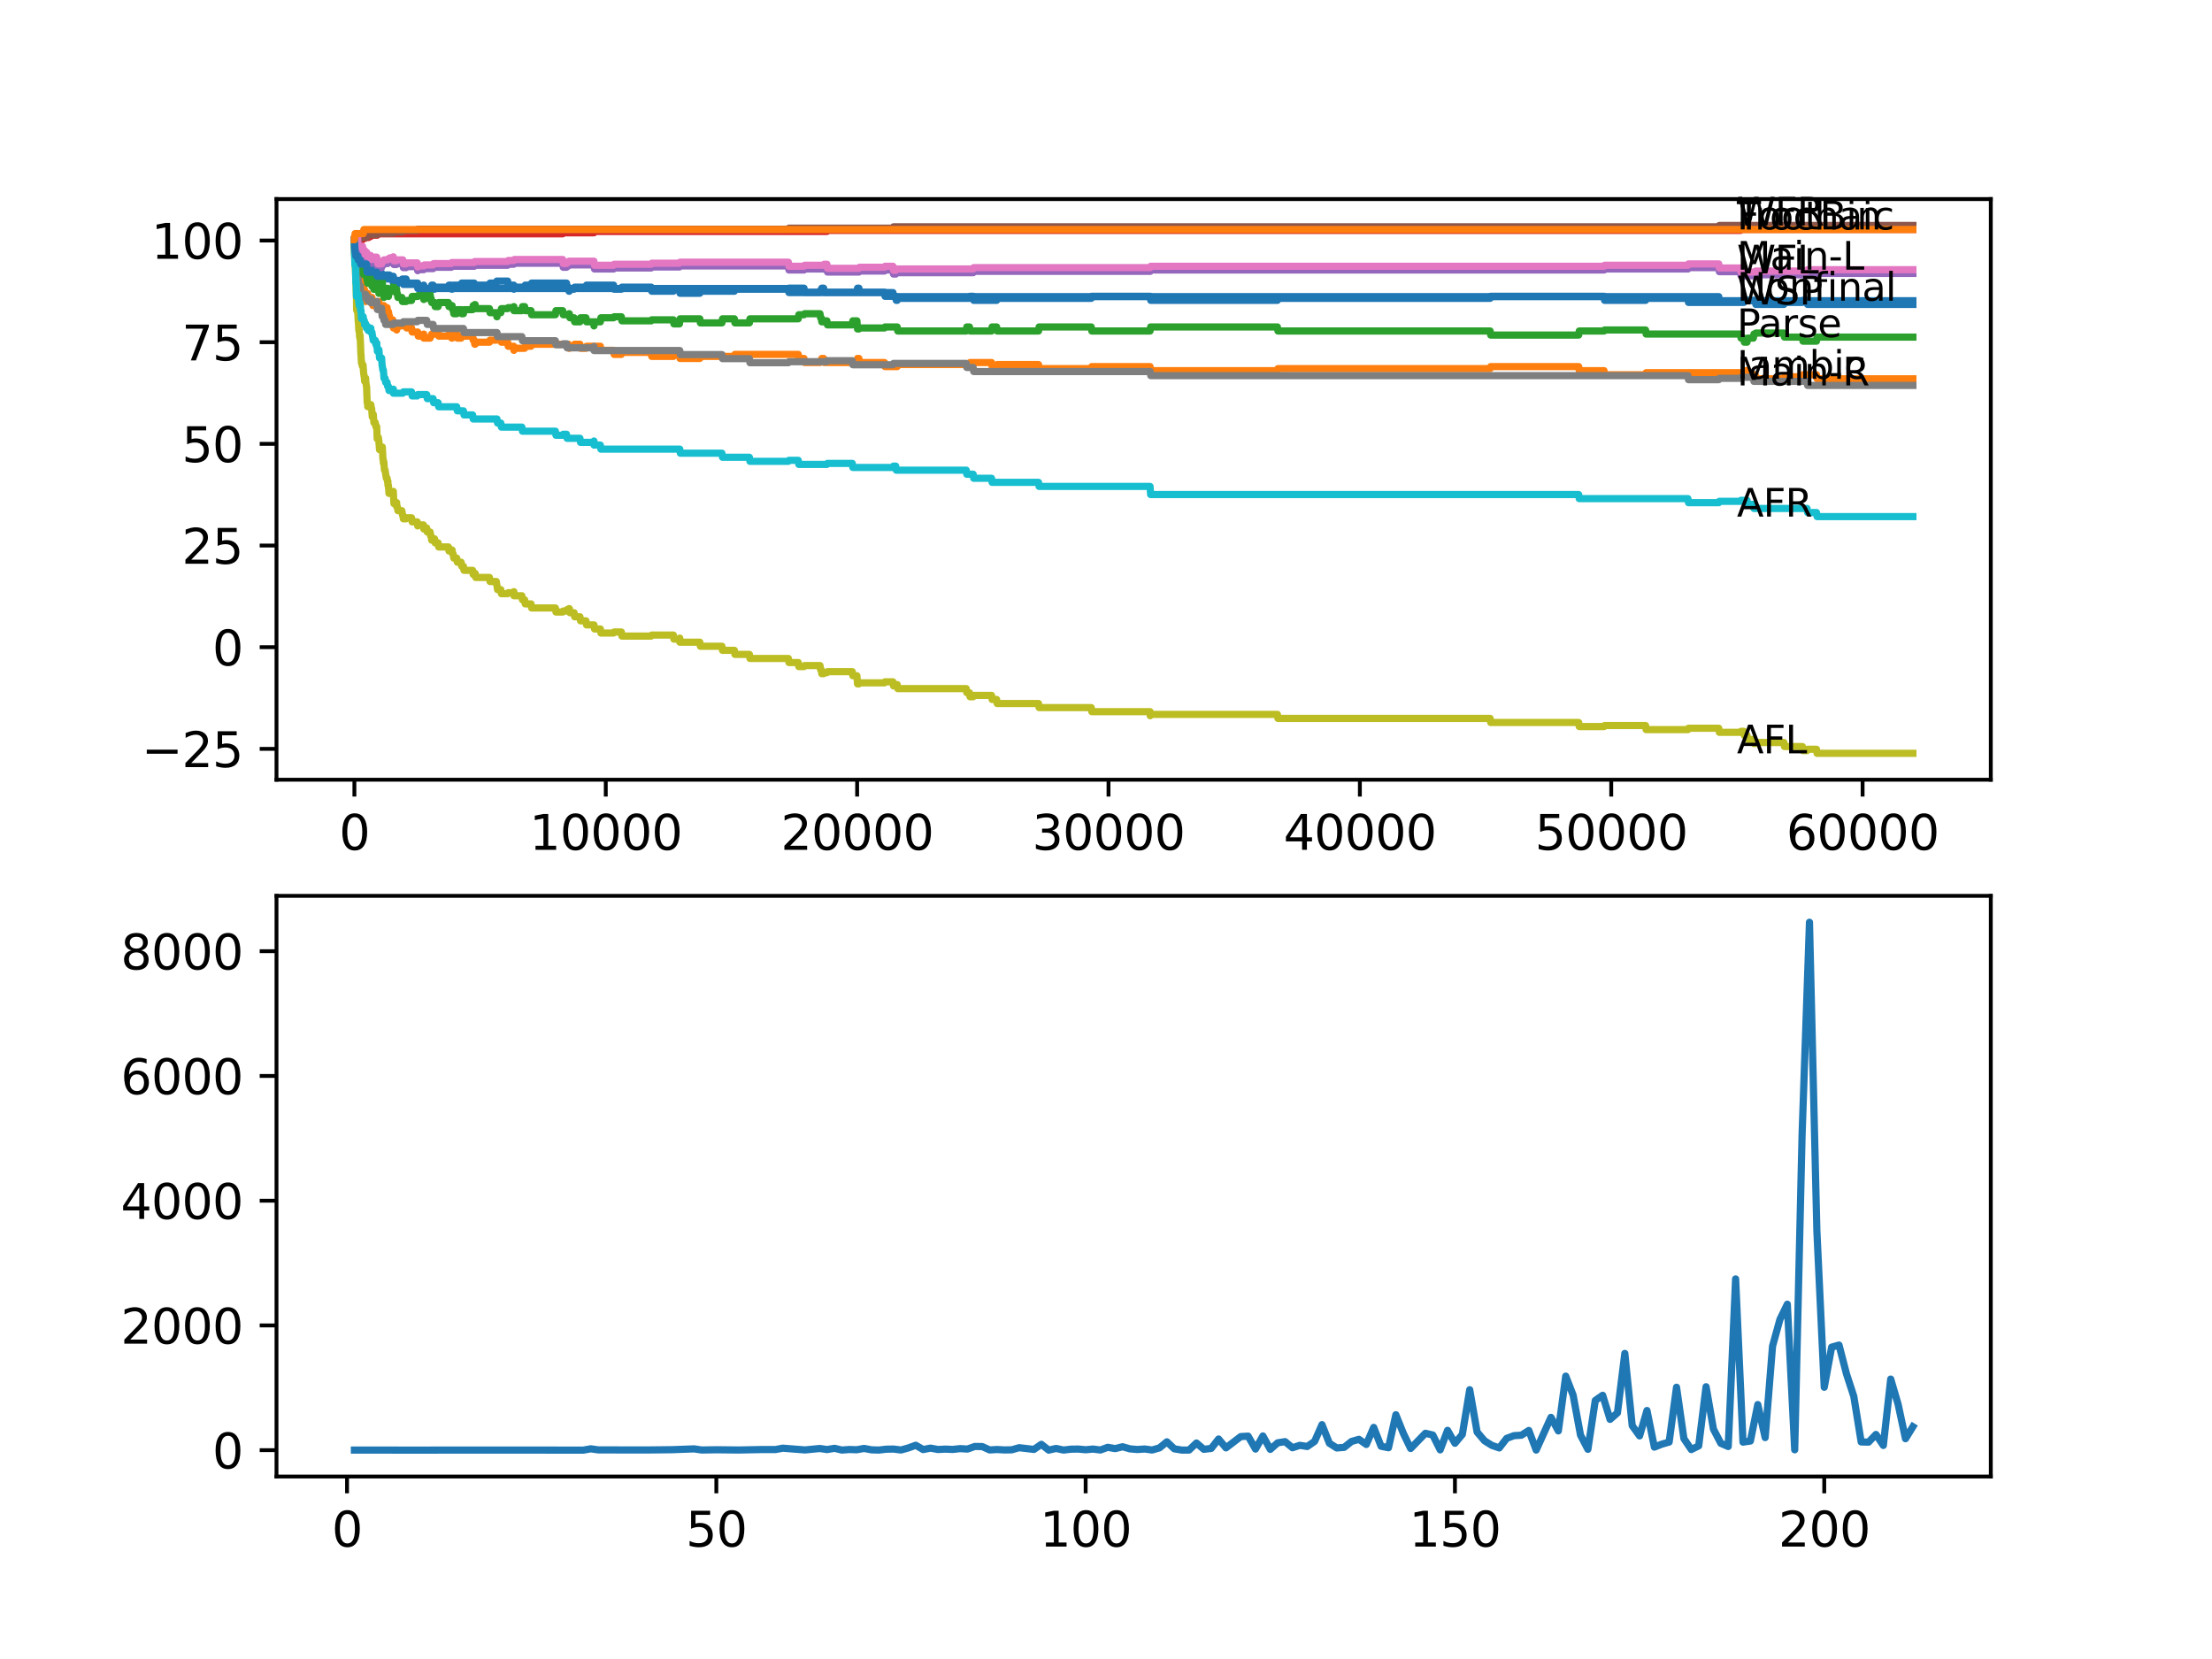 <?xml version="1.0" encoding="utf-8" standalone="no"?>
<!DOCTYPE svg PUBLIC "-//W3C//DTD SVG 1.1//EN"
  "http://www.w3.org/Graphics/SVG/1.1/DTD/svg11.dtd">
<svg xmlns:xlink="http://www.w3.org/1999/xlink" width="460.8pt" height="345.6pt" viewBox="0 0 460.8 345.6" xmlns="http://www.w3.org/2000/svg" version="1.1">
 <defs>
  <style type="text/css">*{stroke-linejoin: round; stroke-linecap: butt}</style>
 </defs>
 <g id="figure_1">
  <g id="patch_1">
   <path d="M 0 345.6 
L 460.8 345.6 
L 460.8 0 
L 0 0 
z
" style="fill: #ffffff"/>
  </g>
  <g id="axes_1">
   <g id="patch_2">
    <path d="M 57.6 162.432 
L 414.72 162.432 
L 414.72 41.472 
L 57.6 41.472 
z
" style="fill: #ffffff"/>
   </g>
   <g id="matplotlib.axis_1">
    <g id="xtick_1">
     <g id="line2d_1">
      <defs>
       <path id="ma61160ef49" d="M 0 0 
L 0 3.5 
" style="stroke: #000000; stroke-width: 0.8"/>
      </defs>
      <g>
       <use xlink:href="#ma61160ef49" x="73.827" y="162.432" style="stroke: #000000; stroke-width: 0.8"/>
      </g>
     </g>
     <g id="text_1">
      <!-- 0 -->
      <g transform="translate(70.646 177.03)scale(0.1 -0.1)">
       <defs>
        <path id="DejaVuSans-30" d="M 2034 4250 
Q 1547 4250 1301 3770 
Q 1056 3291 1056 2328 
Q 1056 1369 1301 889 
Q 1547 409 2034 409 
Q 2525 409 2770 889 
Q 3016 1369 3016 2328 
Q 3016 3291 2770 3770 
Q 2525 4250 2034 4250 
z
M 2034 4750 
Q 2819 4750 3233 4129 
Q 3647 3509 3647 2328 
Q 3647 1150 3233 529 
Q 2819 -91 2034 -91 
Q 1250 -91 836 529 
Q 422 1150 422 2328 
Q 422 3509 836 4129 
Q 1250 4750 2034 4750 
z
" transform="scale(0.016)"/>
       </defs>
       <use xlink:href="#DejaVuSans-30"/>
      </g>
     </g>
    </g>
    <g id="xtick_2">
     <g id="line2d_2">
      <g>
       <use xlink:href="#ma61160ef49" x="126.192" y="162.432" style="stroke: #000000; stroke-width: 0.8"/>
      </g>
     </g>
     <g id="text_2">
      <!-- 10000 -->
      <g transform="translate(110.286 177.03)scale(0.1 -0.1)">
       <defs>
        <path id="DejaVuSans-31" d="M 794 531 
L 1825 531 
L 1825 4091 
L 703 3866 
L 703 4441 
L 1819 4666 
L 2450 4666 
L 2450 531 
L 3481 531 
L 3481 0 
L 794 0 
L 794 531 
z
" transform="scale(0.016)"/>
       </defs>
       <use xlink:href="#DejaVuSans-31"/>
       <use xlink:href="#DejaVuSans-30" x="63.623"/>
       <use xlink:href="#DejaVuSans-30" x="127.246"/>
       <use xlink:href="#DejaVuSans-30" x="190.869"/>
       <use xlink:href="#DejaVuSans-30" x="254.492"/>
      </g>
     </g>
    </g>
    <g id="xtick_3">
     <g id="line2d_3">
      <g>
       <use xlink:href="#ma61160ef49" x="178.556" y="162.432" style="stroke: #000000; stroke-width: 0.8"/>
      </g>
     </g>
     <g id="text_3">
      <!-- 20000 -->
      <g transform="translate(162.65 177.03)scale(0.1 -0.1)">
       <defs>
        <path id="DejaVuSans-32" d="M 1228 531 
L 3431 531 
L 3431 0 
L 469 0 
L 469 531 
Q 828 903 1448 1529 
Q 2069 2156 2228 2338 
Q 2531 2678 2651 2914 
Q 2772 3150 2772 3378 
Q 2772 3750 2511 3984 
Q 2250 4219 1831 4219 
Q 1534 4219 1204 4116 
Q 875 4013 500 3803 
L 500 4441 
Q 881 4594 1212 4672 
Q 1544 4750 1819 4750 
Q 2544 4750 2975 4387 
Q 3406 4025 3406 3419 
Q 3406 3131 3298 2873 
Q 3191 2616 2906 2266 
Q 2828 2175 2409 1742 
Q 1991 1309 1228 531 
z
" transform="scale(0.016)"/>
       </defs>
       <use xlink:href="#DejaVuSans-32"/>
       <use xlink:href="#DejaVuSans-30" x="63.623"/>
       <use xlink:href="#DejaVuSans-30" x="127.246"/>
       <use xlink:href="#DejaVuSans-30" x="190.869"/>
       <use xlink:href="#DejaVuSans-30" x="254.492"/>
      </g>
     </g>
    </g>
    <g id="xtick_4">
     <g id="line2d_4">
      <g>
       <use xlink:href="#ma61160ef49" x="230.921" y="162.432" style="stroke: #000000; stroke-width: 0.8"/>
      </g>
     </g>
     <g id="text_4">
      <!-- 30000 -->
      <g transform="translate(215.015 177.03)scale(0.1 -0.1)">
       <defs>
        <path id="DejaVuSans-33" d="M 2597 2516 
Q 3050 2419 3304 2112 
Q 3559 1806 3559 1356 
Q 3559 666 3084 287 
Q 2609 -91 1734 -91 
Q 1441 -91 1130 -33 
Q 819 25 488 141 
L 488 750 
Q 750 597 1062 519 
Q 1375 441 1716 441 
Q 2309 441 2620 675 
Q 2931 909 2931 1356 
Q 2931 1769 2642 2001 
Q 2353 2234 1838 2234 
L 1294 2234 
L 1294 2753 
L 1863 2753 
Q 2328 2753 2575 2939 
Q 2822 3125 2822 3475 
Q 2822 3834 2567 4026 
Q 2313 4219 1838 4219 
Q 1578 4219 1281 4162 
Q 984 4106 628 3988 
L 628 4550 
Q 988 4650 1302 4700 
Q 1616 4750 1894 4750 
Q 2613 4750 3031 4423 
Q 3450 4097 3450 3541 
Q 3450 3153 3228 2886 
Q 3006 2619 2597 2516 
z
" transform="scale(0.016)"/>
       </defs>
       <use xlink:href="#DejaVuSans-33"/>
       <use xlink:href="#DejaVuSans-30" x="63.623"/>
       <use xlink:href="#DejaVuSans-30" x="127.246"/>
       <use xlink:href="#DejaVuSans-30" x="190.869"/>
       <use xlink:href="#DejaVuSans-30" x="254.492"/>
      </g>
     </g>
    </g>
    <g id="xtick_5">
     <g id="line2d_5">
      <g>
       <use xlink:href="#ma61160ef49" x="283.285" y="162.432" style="stroke: #000000; stroke-width: 0.8"/>
      </g>
     </g>
     <g id="text_5">
      <!-- 40000 -->
      <g transform="translate(267.379 177.03)scale(0.1 -0.1)">
       <defs>
        <path id="DejaVuSans-34" d="M 2419 4116 
L 825 1625 
L 2419 1625 
L 2419 4116 
z
M 2253 4666 
L 3047 4666 
L 3047 1625 
L 3713 1625 
L 3713 1100 
L 3047 1100 
L 3047 0 
L 2419 0 
L 2419 1100 
L 313 1100 
L 313 1709 
L 2253 4666 
z
" transform="scale(0.016)"/>
       </defs>
       <use xlink:href="#DejaVuSans-34"/>
       <use xlink:href="#DejaVuSans-30" x="63.623"/>
       <use xlink:href="#DejaVuSans-30" x="127.246"/>
       <use xlink:href="#DejaVuSans-30" x="190.869"/>
       <use xlink:href="#DejaVuSans-30" x="254.492"/>
      </g>
     </g>
    </g>
    <g id="xtick_6">
     <g id="line2d_6">
      <g>
       <use xlink:href="#ma61160ef49" x="335.65" y="162.432" style="stroke: #000000; stroke-width: 0.8"/>
      </g>
     </g>
     <g id="text_6">
      <!-- 50000 -->
      <g transform="translate(319.744 177.03)scale(0.1 -0.1)">
       <defs>
        <path id="DejaVuSans-35" d="M 691 4666 
L 3169 4666 
L 3169 4134 
L 1269 4134 
L 1269 2991 
Q 1406 3038 1543 3061 
Q 1681 3084 1819 3084 
Q 2600 3084 3056 2656 
Q 3513 2228 3513 1497 
Q 3513 744 3044 326 
Q 2575 -91 1722 -91 
Q 1428 -91 1123 -41 
Q 819 9 494 109 
L 494 744 
Q 775 591 1075 516 
Q 1375 441 1709 441 
Q 2250 441 2565 725 
Q 2881 1009 2881 1497 
Q 2881 1984 2565 2268 
Q 2250 2553 1709 2553 
Q 1456 2553 1204 2497 
Q 953 2441 691 2322 
L 691 4666 
z
" transform="scale(0.016)"/>
       </defs>
       <use xlink:href="#DejaVuSans-35"/>
       <use xlink:href="#DejaVuSans-30" x="63.623"/>
       <use xlink:href="#DejaVuSans-30" x="127.246"/>
       <use xlink:href="#DejaVuSans-30" x="190.869"/>
       <use xlink:href="#DejaVuSans-30" x="254.492"/>
      </g>
     </g>
    </g>
    <g id="xtick_7">
     <g id="line2d_7">
      <g>
       <use xlink:href="#ma61160ef49" x="388.014" y="162.432" style="stroke: #000000; stroke-width: 0.8"/>
      </g>
     </g>
     <g id="text_7">
      <!-- 60000 -->
      <g transform="translate(372.108 177.03)scale(0.1 -0.1)">
       <defs>
        <path id="DejaVuSans-36" d="M 2113 2584 
Q 1688 2584 1439 2293 
Q 1191 2003 1191 1497 
Q 1191 994 1439 701 
Q 1688 409 2113 409 
Q 2538 409 2786 701 
Q 3034 994 3034 1497 
Q 3034 2003 2786 2293 
Q 2538 2584 2113 2584 
z
M 3366 4563 
L 3366 3988 
Q 3128 4100 2886 4159 
Q 2644 4219 2406 4219 
Q 1781 4219 1451 3797 
Q 1122 3375 1075 2522 
Q 1259 2794 1537 2939 
Q 1816 3084 2150 3084 
Q 2853 3084 3261 2657 
Q 3669 2231 3669 1497 
Q 3669 778 3244 343 
Q 2819 -91 2113 -91 
Q 1303 -91 875 529 
Q 447 1150 447 2328 
Q 447 3434 972 4092 
Q 1497 4750 2381 4750 
Q 2619 4750 2861 4703 
Q 3103 4656 3366 4563 
z
" transform="scale(0.016)"/>
       </defs>
       <use xlink:href="#DejaVuSans-36"/>
       <use xlink:href="#DejaVuSans-30" x="63.623"/>
       <use xlink:href="#DejaVuSans-30" x="127.246"/>
       <use xlink:href="#DejaVuSans-30" x="190.869"/>
       <use xlink:href="#DejaVuSans-30" x="254.492"/>
      </g>
     </g>
    </g>
   </g>
   <g id="matplotlib.axis_2">
    <g id="ytick_1">
     <g id="line2d_8">
      <defs>
       <path id="mef38aa749b" d="M 0 0 
L -3.5 0 
" style="stroke: #000000; stroke-width: 0.8"/>
      </defs>
      <g>
       <use xlink:href="#mef38aa749b" x="57.6" y="156.002" style="stroke: #000000; stroke-width: 0.8"/>
      </g>
     </g>
     <g id="text_8">
      <!-- −25 -->
      <g transform="translate(29.495 159.801)scale(0.1 -0.1)">
       <defs>
        <path id="DejaVuSans-2212" d="M 678 2272 
L 4684 2272 
L 4684 1741 
L 678 1741 
L 678 2272 
z
" transform="scale(0.016)"/>
       </defs>
       <use xlink:href="#DejaVuSans-2212"/>
       <use xlink:href="#DejaVuSans-32" x="83.789"/>
       <use xlink:href="#DejaVuSans-35" x="147.412"/>
      </g>
     </g>
    </g>
    <g id="ytick_2">
     <g id="line2d_9">
      <g>
       <use xlink:href="#mef38aa749b" x="57.6" y="134.822" style="stroke: #000000; stroke-width: 0.8"/>
      </g>
     </g>
     <g id="text_9">
      <!-- 0 -->
      <g transform="translate(44.237 138.622)scale(0.1 -0.1)">
       <use xlink:href="#DejaVuSans-30"/>
      </g>
     </g>
    </g>
    <g id="ytick_3">
     <g id="line2d_10">
      <g>
       <use xlink:href="#mef38aa749b" x="57.6" y="113.643" style="stroke: #000000; stroke-width: 0.8"/>
      </g>
     </g>
     <g id="text_10">
      <!-- 25 -->
      <g transform="translate(37.875 117.442)scale(0.1 -0.1)">
       <use xlink:href="#DejaVuSans-32"/>
       <use xlink:href="#DejaVuSans-35" x="63.623"/>
      </g>
     </g>
    </g>
    <g id="ytick_4">
     <g id="line2d_11">
      <g>
       <use xlink:href="#mef38aa749b" x="57.6" y="92.464" style="stroke: #000000; stroke-width: 0.8"/>
      </g>
     </g>
     <g id="text_11">
      <!-- 50 -->
      <g transform="translate(37.875 96.263)scale(0.1 -0.1)">
       <use xlink:href="#DejaVuSans-35"/>
       <use xlink:href="#DejaVuSans-30" x="63.623"/>
      </g>
     </g>
    </g>
    <g id="ytick_5">
     <g id="line2d_12">
      <g>
       <use xlink:href="#mef38aa749b" x="57.6" y="71.284" style="stroke: #000000; stroke-width: 0.8"/>
      </g>
     </g>
     <g id="text_12">
      <!-- 75 -->
      <g transform="translate(37.875 75.083)scale(0.1 -0.1)">
       <defs>
        <path id="DejaVuSans-37" d="M 525 4666 
L 3525 4666 
L 3525 4397 
L 1831 0 
L 1172 0 
L 2766 4134 
L 525 4134 
L 525 4666 
z
" transform="scale(0.016)"/>
       </defs>
       <use xlink:href="#DejaVuSans-37"/>
       <use xlink:href="#DejaVuSans-35" x="63.623"/>
      </g>
     </g>
    </g>
    <g id="ytick_6">
     <g id="line2d_13">
      <g>
       <use xlink:href="#mef38aa749b" x="57.6" y="50.105" style="stroke: #000000; stroke-width: 0.8"/>
      </g>
     </g>
     <g id="text_13">
      <!-- 100 -->
      <g transform="translate(31.512 53.904)scale(0.1 -0.1)">
       <use xlink:href="#DejaVuSans-31"/>
       <use xlink:href="#DejaVuSans-30" x="63.623"/>
       <use xlink:href="#DejaVuSans-30" x="127.246"/>
      </g>
     </g>
    </g>
   </g>
   <g id="line2d_14">
    <path d="M 73.833 49.935 
L 73.838 49.935 
L 73.869 51.912 
L 73.953 50.641 
L 74.053 50.641 
L 74.1 50.218 
L 74.147 51.912 
L 74.189 51.912 
L 74.267 52.759 
L 74.304 51.488 
L 74.398 51.488 
L 74.519 53.183 
L 74.587 53.183 
L 74.602 54.03 
L 74.697 53.606 
L 74.749 53.606 
L 74.807 54.454 
L 74.859 54.03 
L 74.969 53.606 
L 75.089 55.442 
L 75.131 55.442 
L 75.247 55.018 
L 75.299 55.018 
L 75.351 55.866 
L 75.409 55.442 
L 75.629 55.442 
L 75.681 55.018 
L 75.686 55.866 
L 75.734 55.866 
L 75.76 55.866 
L 75.875 55.442 
L 76.111 55.442 
L 76.179 57.136 
L 76.226 56.289 
L 76.362 56.289 
L 76.482 55.583 
L 76.488 55.583 
L 76.598 55.16 
L 76.713 56.007 
L 76.786 56.007 
L 76.901 56.854 
L 77.252 56.854 
L 77.367 56.43 
L 77.425 56.43 
L 77.54 56.007 
L 77.572 56.007 
L 77.692 57.701 
L 77.765 57.701 
L 77.886 56.854 
L 78.556 56.854 
L 78.577 56.43 
L 78.582 57.278 
L 78.661 57.278 
L 78.818 57.278 
L 78.933 56.854 
L 79.493 56.854 
L 79.614 58.548 
L 79.656 58.548 
L 79.776 57.701 
L 79.834 57.701 
L 79.87 57.278 
L 79.876 58.125 
L 79.938 58.125 
L 79.965 58.125 
L 80.08 57.701 
L 80.352 57.701 
L 80.467 57.278 
L 80.75 57.278 
L 80.808 58.125 
L 80.86 57.701 
L 80.907 57.701 
L 81.022 57.278 
L 81.117 57.278 
L 81.232 58.125 
L 81.818 58.125 
L 81.934 58.972 
L 81.954 58.972 
L 82.07 58.548 
L 82.557 58.548 
L 82.63 59.395 
L 82.667 58.972 
L 82.777 58.972 
L 82.892 58.548 
L 83.714 58.548 
L 83.829 58.125 
L 84.599 58.125 
L 84.714 58.972 
L 87.013 58.972 
L 87.128 59.819 
L 88.207 59.819 
L 88.275 59.395 
L 88.28 60.243 
L 88.312 60.243 
L 89.61 60.243 
L 89.725 59.819 
L 89.814 59.819 
L 89.93 59.395 
L 90.223 59.395 
L 90.338 60.243 
L 90.532 60.243 
L 90.647 59.819 
L 93.412 59.819 
L 93.527 59.395 
L 93.993 59.395 
L 94.108 60.243 
L 94.182 60.243 
L 94.297 59.819 
L 94.417 59.819 
L 94.532 59.395 
L 96.061 59.395 
L 96.177 58.972 
L 98.784 58.972 
L 98.9 59.819 
L 98.989 59.819 
L 99.104 59.395 
L 101.963 59.395 
L 102.078 58.972 
L 103.392 58.972 
L 103.508 58.548 
L 105.754 58.548 
L 105.869 59.395 
L 107.027 59.395 
L 107.053 60.243 
L 107.137 59.819 
L 109.299 59.819 
L 109.414 59.395 
L 110.624 59.395 
L 110.739 58.972 
L 118.013 58.972 
L 118.128 59.819 
L 118.416 59.819 
L 118.531 60.666 
L 118.604 60.666 
L 118.72 60.243 
L 119.594 60.243 
L 119.709 59.819 
L 122.071 59.819 
L 122.186 59.395 
L 127.821 59.395 
L 127.936 60.243 
L 129.439 60.243 
L 129.554 59.819 
L 135.654 59.819 
L 135.769 60.666 
L 140.273 60.666 
L 140.388 60.243 
L 141.54 60.243 
L 141.655 61.09 
L 145.787 61.09 
L 145.902 60.666 
L 152.982 60.666 
L 153.097 60.243 
L 164.235 60.243 
L 164.35 60.031 
L 167.492 60.031 
L 167.607 60.878 
L 170.822 60.878 
L 170.937 60.454 
L 171.079 60.454 
L 171.194 60.031 
L 171.582 60.031 
L 171.697 60.878 
L 178.515 60.878 
L 178.635 60.031 
L 178.928 60.031 
L 179.043 60.878 
L 184.254 60.878 
L 184.369 61.725 
L 186.594 61.725 
L 186.71 62.572 
L 186.903 62.572 
L 187.019 62.149 
L 201.958 62.149 
L 202.073 61.725 
L 202.728 61.725 
L 202.843 62.572 
L 207.614 62.572 
L 207.729 62.149 
L 227.323 62.149 
L 227.439 61.725 
L 239.608 61.725 
L 239.723 62.572 
L 266.105 62.572 
L 266.22 62.149 
L 310.426 62.149 
L 310.541 61.725 
L 334.152 61.725 
L 334.267 62.572 
L 342.803 62.572 
L 342.918 62.149 
L 351.626 62.149 
L 351.742 62.996 
L 363.262 62.996 
L 363.377 62.572 
L 365.655 62.572 
L 365.77 63.42 
L 371.624 63.42 
L 371.739 62.996 
L 375.478 62.996 
L 375.594 62.572 
L 376.442 62.572 
L 376.557 63.42 
L 398.487 63.42 
L 398.487 63.42 
" clip-path="url(#p11a223230c)" style="fill: none; stroke: #1f77b4; stroke-width: 1.5; stroke-linecap: square"/>
   </g>
   <g id="line2d_15">
    <path d="M 73.833 50.105 
L 73.843 50.105 
L 73.974 53.917 
L 74 53.917 
L 74.11 55.611 
L 74.115 55.188 
L 74.131 55.188 
L 74.142 55.611 
L 74.246 54.764 
L 74.262 54.764 
L 74.267 55.611 
L 74.288 54.341 
L 74.367 54.341 
L 74.398 54.341 
L 74.519 56.035 
L 74.587 56.035 
L 74.702 57.306 
L 74.749 57.306 
L 74.807 58.153 
L 74.859 57.729 
L 74.969 57.306 
L 75.074 59 
L 75.084 58.577 
L 75.131 58.577 
L 75.247 58.153 
L 75.257 58.153 
L 75.351 59.847 
L 75.372 59.424 
L 75.629 59.424 
L 75.66 59 
L 75.686 60.694 
L 75.723 60.694 
L 75.76 60.694 
L 75.875 60.271 
L 75.901 60.271 
L 76.016 61.118 
L 76.111 61.118 
L 76.179 62.812 
L 76.226 61.965 
L 76.404 61.965 
L 76.524 61.118 
L 76.598 61.118 
L 76.713 61.965 
L 76.786 61.965 
L 76.901 62.812 
L 77.252 62.812 
L 77.367 62.389 
L 77.425 62.389 
L 77.483 61.965 
L 77.488 62.812 
L 77.53 62.812 
L 77.572 62.812 
L 77.687 63.66 
L 77.765 63.66 
L 77.886 62.812 
L 78.174 62.812 
L 78.289 63.66 
L 78.556 63.66 
L 78.671 63.236 
L 78.818 63.236 
L 78.933 62.812 
L 78.938 62.812 
L 79.059 64.507 
L 79.645 64.507 
L 79.656 65.354 
L 79.755 64.507 
L 79.834 64.507 
L 79.949 64.083 
L 79.965 64.083 
L 79.98 63.66 
L 79.986 64.507 
L 80.069 64.507 
L 80.352 64.507 
L 80.467 64.083 
L 80.64 64.083 
L 80.761 65.778 
L 80.808 65.778 
L 80.923 64.93 
L 81.038 65.778 
L 81.117 65.778 
L 81.232 66.625 
L 81.818 66.625 
L 81.934 67.472 
L 81.944 67.472 
L 81.954 68.319 
L 82.054 67.895 
L 82.557 67.895 
L 82.63 68.743 
L 82.667 68.319 
L 82.777 68.319 
L 82.892 67.895 
L 83.714 67.895 
L 83.829 67.472 
L 84.599 67.472 
L 84.714 68.319 
L 85.74 68.319 
L 85.856 69.166 
L 87.013 69.166 
L 87.128 70.013 
L 88.207 70.013 
L 88.275 69.59 
L 88.28 70.437 
L 88.312 70.437 
L 89.61 70.437 
L 89.725 70.013 
L 89.814 70.013 
L 89.93 69.59 
L 90.532 69.59 
L 90.647 69.166 
L 91.27 69.166 
L 91.385 70.013 
L 93.412 70.013 
L 93.527 69.59 
L 93.993 69.59 
L 94.108 70.437 
L 94.182 70.437 
L 94.297 70.013 
L 94.417 70.013 
L 94.532 69.59 
L 95.15 69.59 
L 95.266 70.437 
L 96.061 70.437 
L 96.177 70.013 
L 98.455 70.013 
L 98.57 70.861 
L 98.784 70.861 
L 98.9 71.708 
L 98.989 71.708 
L 99.104 71.284 
L 101.963 71.284 
L 102.078 70.861 
L 103.392 70.861 
L 103.508 70.437 
L 104.335 70.437 
L 104.45 71.284 
L 105.754 71.284 
L 105.869 72.131 
L 107.027 72.131 
L 107.053 72.979 
L 107.137 72.555 
L 109.299 72.555 
L 109.414 72.131 
L 110.624 72.131 
L 110.739 71.708 
L 118.416 71.708 
L 118.531 72.555 
L 118.604 72.555 
L 118.72 72.131 
L 119.594 72.131 
L 119.709 71.708 
L 120.814 71.708 
L 120.929 72.555 
L 122.071 72.555 
L 122.186 72.131 
L 125.066 72.131 
L 125.181 72.979 
L 127.821 72.979 
L 127.936 73.826 
L 129.439 73.826 
L 129.554 73.402 
L 135.654 73.402 
L 135.769 74.249 
L 140.273 74.249 
L 140.388 73.826 
L 141.54 73.826 
L 141.655 74.673 
L 145.787 74.673 
L 145.902 74.249 
L 152.982 74.249 
L 153.097 73.826 
L 166.293 73.826 
L 166.408 74.673 
L 167.492 74.673 
L 167.607 75.52 
L 170.822 75.52 
L 170.937 75.096 
L 171.079 75.096 
L 171.194 74.673 
L 171.582 74.673 
L 171.697 75.52 
L 178.515 75.52 
L 178.635 74.673 
L 178.928 74.673 
L 179.043 75.52 
L 184.254 75.52 
L 184.369 76.367 
L 186.903 76.367 
L 187.019 75.944 
L 201.958 75.944 
L 202.073 75.52 
L 206.556 75.52 
L 206.671 76.367 
L 207.614 76.367 
L 207.729 75.944 
L 216.348 75.944 
L 216.463 76.791 
L 227.323 76.791 
L 227.439 76.367 
L 239.577 76.367 
L 239.692 77.214 
L 266.105 77.214 
L 266.22 76.791 
L 310.426 76.791 
L 310.541 76.367 
L 328.869 76.367 
L 328.984 77.214 
L 334.152 77.214 
L 334.267 78.062 
L 342.803 78.062 
L 342.918 77.638 
L 363.262 77.638 
L 363.377 77.214 
L 363.937 77.214 
L 364.052 78.062 
L 365.655 78.062 
L 365.77 78.909 
L 371.624 78.909 
L 371.739 78.485 
L 375.478 78.485 
L 375.594 78.062 
L 378.411 78.062 
L 378.526 78.909 
L 398.487 78.909 
L 398.487 78.909 
" clip-path="url(#p11a223230c)" style="fill: none; stroke: #ff7f0e; stroke-width: 1.5; stroke-linecap: square"/>
   </g>
   <g id="line2d_16">
    <path d="M 73.833 50.952 
L 73.838 50.952 
L 73.906 53.352 
L 73.953 52.081 
L 74 52.081 
L 74.121 50.387 
L 74.215 54.341 
L 74.246 53.493 
L 74.257 53.493 
L 74.267 52.646 
L 74.288 55.188 
L 74.356 55.188 
L 74.424 55.188 
L 74.54 56.176 
L 74.602 56.176 
L 74.623 57.023 
L 74.671 55.753 
L 74.707 55.753 
L 74.822 54.905 
L 74.859 54.905 
L 74.974 55.753 
L 75.021 55.753 
L 75.074 54.623 
L 75.084 56.317 
L 75.131 55.47 
L 75.205 56.317 
L 75.241 55.47 
L 75.257 55.47 
L 75.351 54.623 
L 75.367 55.47 
L 75.519 55.47 
L 75.639 57.165 
L 75.66 57.165 
L 75.76 56.317 
L 75.77 57.165 
L 75.901 57.165 
L 75.953 56.317 
L 76.011 57.165 
L 76.111 57.165 
L 76.215 56.741 
L 76.331 57.588 
L 76.362 57.588 
L 76.404 57.306 
L 76.409 58.153 
L 76.461 58.153 
L 76.488 58.153 
L 76.582 59 
L 76.598 58.153 
L 76.713 57.941 
L 77.2 57.941 
L 77.315 58.788 
L 77.425 58.788 
L 77.483 59.635 
L 77.535 58.788 
L 77.572 58.788 
L 77.687 58.577 
L 77.765 58.577 
L 77.886 60.271 
L 78.174 60.271 
L 78.289 59.424 
L 78.498 59.424 
L 78.556 58.577 
L 78.608 59.424 
L 78.724 60.271 
L 78.818 60.271 
L 78.933 61.118 
L 78.938 61.118 
L 79.059 59.424 
L 79.645 59.424 
L 79.656 58.577 
L 79.745 60.271 
L 79.75 60.271 
L 79.834 60.271 
L 79.949 61.118 
L 79.965 61.118 
L 79.98 61.965 
L 80.075 61.118 
L 80.221 61.118 
L 80.336 60.271 
L 80.352 60.271 
L 80.467 61.118 
L 80.64 61.118 
L 80.755 60.059 
L 80.808 60.059 
L 80.923 61.753 
L 81.038 60.906 
L 81.117 60.906 
L 81.232 60.694 
L 81.818 60.694 
L 81.934 60.483 
L 81.944 60.483 
L 81.954 59.635 
L 82.054 60.483 
L 82.557 60.483 
L 82.63 60.271 
L 82.635 61.118 
L 82.651 61.118 
L 82.777 61.118 
L 82.892 61.965 
L 83.714 61.965 
L 83.829 62.812 
L 84.599 62.812 
L 84.714 62.601 
L 85.74 62.601 
L 85.856 61.753 
L 87.013 61.753 
L 87.128 61.542 
L 88.207 61.542 
L 88.275 62.389 
L 88.317 62.177 
L 88.893 62.177 
L 89.008 61.33 
L 89.61 61.33 
L 89.725 62.177 
L 89.814 62.177 
L 89.93 63.024 
L 90.532 63.024 
L 90.647 63.871 
L 91.27 63.871 
L 91.385 63.024 
L 93.412 63.024 
L 93.527 63.871 
L 93.993 63.871 
L 94.108 63.66 
L 94.182 63.66 
L 94.297 64.507 
L 94.417 64.507 
L 94.532 65.354 
L 95.15 65.354 
L 95.266 64.507 
L 96.061 64.507 
L 96.177 65.354 
L 96.543 65.354 
L 96.658 64.507 
L 98.455 64.507 
L 98.57 63.66 
L 98.784 63.66 
L 98.9 63.448 
L 98.989 63.448 
L 99.104 64.295 
L 101.963 64.295 
L 102.078 65.142 
L 103.392 65.142 
L 103.508 65.989 
L 103.534 65.989 
L 103.649 65.142 
L 104.335 65.142 
L 104.45 64.295 
L 105.754 64.295 
L 105.869 64.083 
L 107.027 64.083 
L 107.053 63.871 
L 107.058 64.719 
L 107.121 64.719 
L 108.718 64.719 
L 108.833 63.871 
L 109.299 63.871 
L 109.414 64.719 
L 110.624 64.719 
L 110.739 65.566 
L 115.698 65.566 
L 115.813 64.719 
L 117.222 64.719 
L 117.337 65.566 
L 118.416 65.566 
L 118.531 65.354 
L 118.604 65.354 
L 118.72 66.201 
L 119.594 66.201 
L 119.709 67.048 
L 120.814 67.048 
L 120.929 66.201 
L 122.071 66.201 
L 122.186 67.048 
L 123.726 67.048 
L 123.736 67.895 
L 123.836 67.048 
L 125.066 67.048 
L 125.181 66.201 
L 127.821 66.201 
L 127.936 65.989 
L 129.439 65.989 
L 129.554 66.836 
L 135.654 66.836 
L 135.769 66.625 
L 140.273 66.625 
L 140.388 67.472 
L 141.54 67.472 
L 141.676 66.413 
L 145.787 66.413 
L 145.902 67.26 
L 150.395 67.26 
L 150.51 66.413 
L 152.982 66.413 
L 153.097 67.26 
L 156.113 67.26 
L 156.228 66.413 
L 166.293 66.413 
L 166.408 65.566 
L 167.492 65.566 
L 167.607 65.354 
L 170.822 65.354 
L 170.937 66.201 
L 171.079 66.201 
L 171.194 67.048 
L 171.582 67.048 
L 171.697 66.836 
L 172.262 66.836 
L 172.377 67.684 
L 177.546 67.684 
L 177.661 66.836 
L 178.515 66.836 
L 178.635 68.531 
L 178.928 68.531 
L 179.043 68.319 
L 184.254 68.319 
L 184.369 68.107 
L 186.903 68.107 
L 187.019 68.954 
L 201.283 68.954 
L 201.398 68.107 
L 201.958 68.107 
L 202.073 68.954 
L 206.556 68.954 
L 206.671 68.107 
L 207.614 68.107 
L 207.729 68.954 
L 216.348 68.954 
L 216.463 68.107 
L 227.323 68.107 
L 227.439 68.954 
L 239.577 68.954 
L 239.692 68.107 
L 266.105 68.107 
L 266.22 68.954 
L 310.426 68.954 
L 310.541 69.802 
L 328.869 69.802 
L 328.984 68.954 
L 334.152 68.954 
L 334.267 68.743 
L 342.803 68.743 
L 342.918 69.59 
L 362.57 69.59 
L 362.686 70.437 
L 363.262 70.437 
L 363.377 71.284 
L 363.937 71.284 
L 364.052 70.437 
L 365.257 70.437 
L 365.372 69.59 
L 365.655 69.59 
L 365.77 69.378 
L 371.624 69.378 
L 371.739 70.225 
L 375.478 70.225 
L 375.594 71.072 
L 378.411 71.072 
L 378.526 70.225 
L 398.487 70.225 
L 398.487 70.225 
" clip-path="url(#p11a223230c)" style="fill: none; stroke: #2ca02c; stroke-width: 1.5; stroke-linecap: square"/>
   </g>
   <g id="line2d_17">
    <path d="M 73.833 49.935 
L 73.838 49.935 
L 73.859 51.488 
L 73.953 50.613 
L 74.1 50.613 
L 74.136 52.096 
L 74.21 51.39 
L 74.33 50.966 
L 74.398 50.966 
L 74.498 50.542 
L 74.534 51.39 
L 74.608 50.966 
L 74.749 50.966 
L 74.864 50.754 
L 74.969 50.754 
L 75.095 50.119 
L 75.299 50.119 
L 75.414 49.907 
L 75.519 49.907 
L 75.634 49.695 
L 75.953 49.695 
L 76.069 49.483 
L 76.786 49.483 
L 76.901 49.272 
L 77.2 49.272 
L 77.315 48.989 
L 78.608 48.989 
L 78.724 48.707 
L 117.222 48.707 
L 117.337 48.495 
L 123.726 48.495 
L 123.841 48.213 
L 172.262 48.213 
L 172.377 48.001 
L 362.57 48.001 
L 362.686 47.789 
L 398.487 47.789 
L 398.487 47.789 
" clip-path="url(#p11a223230c)" style="fill: none; stroke: #d62728; stroke-width: 1.5; stroke-linecap: square"/>
   </g>
   <g id="line2d_18">
    <path d="M 73.833 50.105 
L 74.1 50.105 
L 74.173 49.822 
L 74.178 50.67 
L 74.199 50.67 
L 74.498 50.67 
L 74.519 50.387 
L 74.54 52.081 
L 74.582 52.081 
L 75.519 52.081 
L 75.634 52.929 
L 75.953 52.929 
L 76.069 53.776 
L 76.111 53.776 
L 76.231 53.352 
L 76.393 53.352 
L 76.509 54.199 
L 76.598 54.199 
L 76.713 53.988 
L 77.2 53.988 
L 77.315 54.835 
L 77.572 54.835 
L 77.692 54.341 
L 78.477 54.341 
L 78.577 55.188 
L 78.587 54.905 
L 78.608 54.905 
L 78.724 55.753 
L 79.493 55.753 
L 79.614 55.188 
L 79.87 55.188 
L 79.986 54.905 
L 80.75 54.905 
L 80.865 54.694 
L 81.117 54.694 
L 81.232 54.482 
L 81.818 54.482 
L 81.934 54.27 
L 82.049 55.117 
L 82.557 55.117 
L 82.672 54.905 
L 83.908 54.905 
L 84.023 55.753 
L 84.599 55.753 
L 84.714 55.541 
L 86.919 55.541 
L 87.013 56.388 
L 87.029 56.176 
L 88.275 56.176 
L 88.39 55.964 
L 90.223 55.964 
L 90.338 55.682 
L 93.993 55.682 
L 94.108 55.47 
L 98.784 55.47 
L 98.9 55.258 
L 105.754 55.258 
L 105.869 55.047 
L 107.027 55.047 
L 107.142 54.835 
L 117.222 54.835 
L 117.337 55.682 
L 118.013 55.682 
L 118.128 55.4 
L 118.416 55.4 
L 118.531 55.188 
L 123.726 55.188 
L 123.841 56.035 
L 127.821 56.035 
L 127.936 55.823 
L 135.654 55.823 
L 135.769 55.611 
L 141.54 55.611 
L 141.655 55.4 
L 164.235 55.4 
L 164.35 56.247 
L 167.492 56.247 
L 167.607 56.035 
L 171.582 56.035 
L 171.697 55.823 
L 172.262 55.823 
L 172.377 56.67 
L 178.928 56.67 
L 179.043 56.459 
L 184.254 56.459 
L 184.369 56.247 
L 186.018 56.247 
L 186.134 57.094 
L 186.594 57.094 
L 186.71 56.812 
L 202.728 56.812 
L 202.843 56.529 
L 239.608 56.529 
L 239.723 56.247 
L 334.152 56.247 
L 334.267 56.035 
L 351.626 56.035 
L 351.742 55.753 
L 358.051 55.753 
L 358.167 56.6 
L 362.57 56.6 
L 362.686 57.447 
L 365.655 57.447 
L 365.77 57.235 
L 376.442 57.235 
L 376.557 56.953 
L 398.487 56.953 
L 398.487 56.953 
" clip-path="url(#p11a223230c)" style="fill: none; stroke: #9467bd; stroke-width: 1.5; stroke-linecap: square"/>
   </g>
   <g id="line2d_19">
    <path d="M 73.833 50.952 
L 73.843 50.952 
L 73.969 50.429 
L 74 50.429 
L 74.115 50.006 
L 74.519 50.006 
L 74.634 49.724 
L 75.021 49.724 
L 75.137 49.441 
L 76.362 49.441 
L 76.482 48.876 
L 78.477 48.876 
L 78.593 48.594 
L 81.934 48.594 
L 82.049 48.312 
L 83.908 48.312 
L 84.023 48.029 
L 86.919 48.029 
L 87.034 47.747 
L 164.235 47.747 
L 164.35 47.535 
L 186.018 47.535 
L 186.134 47.253 
L 358.051 47.253 
L 358.167 46.97 
L 398.487 46.97 
L 398.487 46.97 
" clip-path="url(#p11a223230c)" style="fill: none; stroke: #8c564b; stroke-width: 1.5; stroke-linecap: square"/>
   </g>
   <g id="line2d_20">
    <path d="M 73.833 50.105 
L 73.838 50.105 
L 73.958 49.328 
L 74.1 49.328 
L 74.173 49.046 
L 74.178 49.893 
L 74.199 49.893 
L 74.498 49.893 
L 74.519 49.611 
L 74.54 51.305 
L 74.582 51.305 
L 75.519 51.305 
L 75.634 52.152 
L 75.953 52.152 
L 76.069 52.999 
L 76.111 52.999 
L 76.231 52.576 
L 76.393 52.576 
L 76.509 53.423 
L 76.598 53.423 
L 76.713 53.211 
L 77.2 53.211 
L 77.315 54.058 
L 77.572 54.058 
L 77.692 53.564 
L 78.477 53.564 
L 78.577 54.411 
L 78.587 54.129 
L 78.608 54.129 
L 78.724 54.976 
L 79.493 54.976 
L 79.614 54.411 
L 79.87 54.411 
L 79.986 54.129 
L 80.75 54.129 
L 80.865 53.917 
L 81.117 53.917 
L 81.232 53.705 
L 81.818 53.705 
L 81.934 53.493 
L 82.049 54.341 
L 82.557 54.341 
L 82.672 54.129 
L 83.908 54.129 
L 84.023 54.976 
L 84.599 54.976 
L 84.714 54.764 
L 86.919 54.764 
L 87.013 55.611 
L 87.029 55.4 
L 88.275 55.4 
L 88.39 55.188 
L 90.223 55.188 
L 90.338 54.905 
L 93.993 54.905 
L 94.108 54.694 
L 98.784 54.694 
L 98.9 54.482 
L 105.754 54.482 
L 105.869 54.27 
L 107.027 54.27 
L 107.142 54.058 
L 117.222 54.058 
L 117.337 54.905 
L 118.013 54.905 
L 118.128 54.623 
L 118.416 54.623 
L 118.531 54.411 
L 123.726 54.411 
L 123.841 55.258 
L 127.821 55.258 
L 127.936 55.047 
L 135.654 55.047 
L 135.769 54.835 
L 141.54 54.835 
L 141.655 54.623 
L 164.235 54.623 
L 164.35 55.47 
L 167.492 55.47 
L 167.607 55.258 
L 171.582 55.258 
L 171.697 55.047 
L 172.262 55.047 
L 172.377 55.894 
L 178.928 55.894 
L 179.043 55.682 
L 184.254 55.682 
L 184.369 55.47 
L 186.018 55.47 
L 186.134 56.317 
L 186.594 56.317 
L 186.71 56.035 
L 202.728 56.035 
L 202.843 55.753 
L 239.608 55.753 
L 239.723 55.47 
L 334.152 55.47 
L 334.267 55.258 
L 351.626 55.258 
L 351.742 54.976 
L 358.051 54.976 
L 358.167 55.823 
L 362.57 55.823 
L 362.686 56.67 
L 365.655 56.67 
L 365.77 56.459 
L 376.442 56.459 
L 376.557 56.176 
L 398.487 56.176 
L 398.487 56.176 
" clip-path="url(#p11a223230c)" style="fill: none; stroke: #e377c2; stroke-width: 1.5; stroke-linecap: square"/>
   </g>
   <g id="line2d_21">
    <path d="M 73.833 50.952 
L 73.838 50.952 
L 73.932 54.129 
L 73.964 53.959 
L 74.1 53.959 
L 74.236 58.195 
L 74.257 58.195 
L 74.262 59.042 
L 74.367 58.831 
L 74.398 58.831 
L 74.498 57.983 
L 74.508 58.831 
L 74.519 58.831 
L 74.623 58.125 
L 74.739 59.395 
L 74.749 59.395 
L 74.807 59.184 
L 74.812 60.031 
L 74.843 60.031 
L 74.969 60.031 
L 75.058 59.607 
L 75.063 60.454 
L 75.069 60.454 
L 75.079 60.454 
L 75.095 60.243 
L 75.1 61.09 
L 75.173 61.09 
L 75.205 61.09 
L 75.299 61.937 
L 75.315 61.725 
L 75.519 61.725 
L 75.634 61.513 
L 75.953 61.513 
L 76.069 61.302 
L 76.179 61.302 
L 76.294 62.149 
L 76.393 62.149 
L 76.509 61.866 
L 76.582 61.866 
L 76.697 62.714 
L 76.786 62.714 
L 76.901 62.502 
L 77.2 62.502 
L 77.252 62.219 
L 77.257 63.067 
L 77.299 63.067 
L 78.477 63.067 
L 78.498 62.784 
L 78.504 63.631 
L 78.577 63.631 
L 78.608 64.479 
L 78.687 64.196 
L 79.493 64.196 
L 79.614 65.89 
L 79.87 65.89 
L 79.986 66.738 
L 80.221 66.738 
L 80.336 67.585 
L 81.934 67.585 
L 82.049 67.302 
L 83.908 67.302 
L 84.023 67.02 
L 86.919 67.02 
L 87.034 66.738 
L 88.893 66.738 
L 89.008 67.585 
L 90.223 67.585 
L 90.338 68.432 
L 96.543 68.432 
L 96.658 69.279 
L 103.534 69.279 
L 103.649 70.126 
L 108.718 70.126 
L 108.833 70.974 
L 115.698 70.974 
L 115.813 71.821 
L 117.222 71.821 
L 117.337 71.609 
L 118.013 71.609 
L 118.128 72.456 
L 123.726 72.456 
L 123.736 72.174 
L 123.741 73.021 
L 123.825 73.021 
L 141.613 73.021 
L 141.729 73.868 
L 150.395 73.868 
L 150.51 74.715 
L 156.113 74.715 
L 156.228 75.562 
L 164.235 75.562 
L 164.35 75.351 
L 172.262 75.351 
L 172.377 75.139 
L 177.546 75.139 
L 177.661 75.986 
L 186.018 75.986 
L 186.134 75.704 
L 201.283 75.704 
L 201.398 76.551 
L 202.728 76.551 
L 202.843 77.398 
L 239.608 77.398 
L 239.723 78.245 
L 351.626 78.245 
L 351.742 79.092 
L 358.051 79.092 
L 358.167 78.81 
L 362.57 78.81 
L 362.686 78.598 
L 365.257 78.598 
L 365.372 79.445 
L 376.442 79.445 
L 376.557 80.292 
L 398.487 80.292 
L 398.487 80.292 
" clip-path="url(#p11a223230c)" style="fill: none; stroke: #7f7f7f; stroke-width: 1.5; stroke-linecap: square"/>
   </g>
   <g id="line2d_22">
    <path d="M 73.833 49.935 
L 73.843 49.935 
L 73.932 55.371 
L 73.985 55.202 
L 74 55.202 
L 74.121 58.308 
L 74.126 58.096 
L 74.131 58.096 
L 74.262 62.262 
L 74.267 62.05 
L 74.288 64.591 
L 74.314 64.591 
L 74.398 64.591 
L 74.461 64.168 
L 74.466 65.015 
L 74.498 65.015 
L 74.519 65.015 
L 74.639 67.133 
L 74.665 67.133 
L 74.749 68.827 
L 74.781 68.616 
L 74.807 68.616 
L 74.927 70.31 
L 74.969 70.31 
L 75.021 69.886 
L 75.027 70.734 
L 75.058 70.734 
L 75.184 73.91 
L 75.205 73.91 
L 75.299 75.605 
L 75.32 75.393 
L 75.351 75.393 
L 75.466 76.24 
L 75.519 76.24 
L 75.629 76.028 
L 75.749 77.723 
L 75.76 77.723 
L 75.875 78.57 
L 75.901 78.57 
L 75.953 79.417 
L 76.011 79.205 
L 76.111 79.205 
L 76.179 78.782 
L 76.184 79.629 
L 76.21 79.629 
L 76.215 79.629 
L 76.331 80.476 
L 76.362 80.476 
L 76.493 83.865 
L 76.582 83.865 
L 76.598 84.712 
L 76.692 84.5 
L 76.786 84.5 
L 76.901 84.288 
L 77.252 84.288 
L 77.367 85.136 
L 77.425 85.136 
L 77.545 86.83 
L 77.572 86.83 
L 77.692 86.336 
L 77.765 86.336 
L 77.886 88.03 
L 78.174 88.03 
L 78.289 88.877 
L 78.477 88.877 
L 78.577 91.419 
L 78.598 91.136 
L 78.818 91.136 
L 78.933 91.984 
L 78.938 91.984 
L 79.059 93.678 
L 79.493 93.678 
L 79.614 93.113 
L 79.645 93.113 
L 79.771 95.655 
L 79.834 95.655 
L 79.87 96.502 
L 79.944 96.219 
L 79.965 96.219 
L 80.085 97.914 
L 80.221 97.914 
L 80.336 98.761 
L 80.352 98.761 
L 80.467 99.608 
L 80.64 99.608 
L 80.75 100.455 
L 80.808 100.244 
L 80.813 101.091 
L 80.844 101.091 
L 80.907 101.091 
L 81.028 102.785 
L 81.117 102.785 
L 81.232 102.573 
L 81.818 102.573 
L 81.934 102.361 
L 82.059 104.903 
L 82.557 104.903 
L 82.63 104.691 
L 82.635 105.538 
L 82.651 105.538 
L 82.777 105.538 
L 82.892 106.386 
L 83.714 106.386 
L 83.829 107.233 
L 83.908 107.233 
L 84.023 108.08 
L 84.599 108.08 
L 84.714 107.868 
L 85.74 107.868 
L 85.856 108.715 
L 86.919 108.715 
L 87.013 109.562 
L 87.029 109.351 
L 88.207 109.351 
L 88.275 110.198 
L 88.317 109.986 
L 88.893 109.986 
L 89.008 110.833 
L 89.61 110.833 
L 89.725 111.68 
L 89.814 111.68 
L 89.93 112.528 
L 90.223 112.528 
L 90.338 112.245 
L 90.532 112.245 
L 90.647 113.092 
L 91.27 113.092 
L 91.385 113.94 
L 93.412 113.94 
L 93.527 114.787 
L 93.993 114.787 
L 94.108 114.575 
L 94.182 114.575 
L 94.297 115.422 
L 94.417 115.422 
L 94.532 116.269 
L 95.15 116.269 
L 95.266 117.116 
L 96.061 117.116 
L 96.177 117.964 
L 96.543 117.964 
L 96.658 118.811 
L 98.455 118.811 
L 98.57 119.658 
L 98.784 119.658 
L 98.9 119.446 
L 98.989 119.446 
L 99.104 120.293 
L 101.963 120.293 
L 102.078 121.141 
L 103.392 121.141 
L 103.508 121.988 
L 103.534 121.988 
L 103.649 122.835 
L 104.335 122.835 
L 104.45 123.682 
L 105.754 123.682 
L 105.869 123.47 
L 107.027 123.47 
L 107.053 123.259 
L 107.058 124.106 
L 107.121 124.106 
L 108.718 124.106 
L 108.833 124.953 
L 109.299 124.953 
L 109.414 125.8 
L 110.624 125.8 
L 110.739 126.647 
L 115.698 126.647 
L 115.813 127.494 
L 117.222 127.494 
L 117.337 127.283 
L 118.013 127.283 
L 118.128 127 
L 118.416 127 
L 118.531 126.788 
L 118.604 126.788 
L 118.72 127.636 
L 119.594 127.636 
L 119.709 128.483 
L 120.814 128.483 
L 120.929 129.33 
L 122.071 129.33 
L 122.186 130.177 
L 123.736 130.177 
L 123.851 131.024 
L 125.066 131.024 
L 125.181 131.871 
L 127.821 131.871 
L 127.936 131.66 
L 129.439 131.66 
L 129.554 132.507 
L 135.654 132.507 
L 135.769 132.295 
L 140.273 132.295 
L 140.388 133.142 
L 141.54 133.142 
L 141.613 132.93 
L 141.619 133.778 
L 141.634 133.778 
L 145.787 133.778 
L 145.902 134.625 
L 150.395 134.625 
L 150.51 135.472 
L 152.982 135.472 
L 153.097 136.319 
L 156.113 136.319 
L 156.228 137.166 
L 164.235 137.166 
L 164.35 138.014 
L 166.293 138.014 
L 166.408 138.861 
L 167.492 138.861 
L 167.607 138.649 
L 170.822 138.649 
L 170.937 139.496 
L 171.079 139.496 
L 171.194 140.343 
L 171.582 140.343 
L 171.697 140.131 
L 172.262 140.131 
L 172.377 139.92 
L 177.546 139.92 
L 177.661 140.767 
L 178.515 140.767 
L 178.635 142.461 
L 178.928 142.461 
L 179.043 142.249 
L 184.254 142.249 
L 184.369 142.038 
L 186.018 142.038 
L 186.134 142.885 
L 186.594 142.885 
L 186.71 142.602 
L 186.903 142.602 
L 187.019 143.45 
L 201.283 143.45 
L 201.398 144.297 
L 201.958 144.297 
L 202.073 145.144 
L 202.728 145.144 
L 202.843 144.862 
L 206.556 144.862 
L 206.671 145.709 
L 207.614 145.709 
L 207.729 146.556 
L 216.348 146.556 
L 216.463 147.403 
L 227.323 147.403 
L 227.439 148.25 
L 239.577 148.25 
L 239.608 149.097 
L 239.687 148.815 
L 266.105 148.815 
L 266.22 149.662 
L 310.426 149.662 
L 310.541 150.509 
L 328.869 150.509 
L 328.984 151.357 
L 334.152 151.357 
L 334.267 151.145 
L 342.803 151.145 
L 342.918 151.992 
L 351.626 151.992 
L 351.742 151.71 
L 358.051 151.71 
L 358.167 152.557 
L 362.57 152.557 
L 362.686 152.345 
L 363.262 152.345 
L 363.377 153.192 
L 363.937 153.192 
L 364.052 154.039 
L 365.257 154.039 
L 365.372 154.886 
L 365.655 154.886 
L 365.77 154.675 
L 371.624 154.675 
L 371.739 155.522 
L 375.478 155.522 
L 375.594 156.369 
L 376.442 156.369 
L 376.557 156.087 
L 378.411 156.087 
L 378.526 156.934 
L 398.487 156.934 
L 398.487 156.934 
" clip-path="url(#p11a223230c)" style="fill: none; stroke: #bcbd22; stroke-width: 1.5; stroke-linecap: square"/>
   </g>
   <g id="line2d_23">
    <path d="M 73.833 50.952 
L 73.838 50.952 
L 73.932 55.188 
L 73.974 55.018 
L 74.047 55.018 
L 74.142 59.042 
L 74.178 58.619 
L 74.199 58.619 
L 74.262 61.796 
L 74.325 61.584 
L 74.398 61.584 
L 74.498 61.16 
L 74.519 62.008 
L 74.608 61.302 
L 74.623 61.302 
L 74.744 62.996 
L 74.749 62.996 
L 74.807 62.784 
L 74.812 63.631 
L 74.843 63.631 
L 74.969 63.631 
L 75.058 63.208 
L 75.063 64.055 
L 75.069 64.055 
L 75.079 64.055 
L 75.095 63.843 
L 75.1 64.69 
L 75.173 64.69 
L 75.205 64.69 
L 75.299 66.385 
L 75.32 66.173 
L 75.519 66.173 
L 75.634 65.961 
L 75.66 65.961 
L 75.775 66.808 
L 75.901 66.808 
L 75.953 67.655 
L 76.011 67.444 
L 76.179 67.444 
L 76.294 68.291 
L 76.393 68.291 
L 76.509 68.008 
L 76.582 68.008 
L 76.697 68.856 
L 76.786 68.856 
L 76.901 68.644 
L 77.2 68.644 
L 77.252 68.361 
L 77.257 69.209 
L 77.299 69.209 
L 77.483 69.209 
L 77.598 70.056 
L 77.634 70.056 
L 77.75 70.903 
L 78.174 70.903 
L 78.289 71.75 
L 78.477 71.75 
L 78.498 71.468 
L 78.504 72.315 
L 78.577 72.315 
L 78.608 73.162 
L 78.687 72.88 
L 78.938 72.88 
L 79.059 74.574 
L 79.493 74.574 
L 79.614 76.268 
L 79.645 76.268 
L 79.76 77.116 
L 79.87 77.116 
L 79.991 78.81 
L 80.221 78.81 
L 80.336 79.657 
L 80.64 79.657 
L 80.755 80.504 
L 80.923 80.504 
L 81.038 81.351 
L 81.934 81.351 
L 81.944 81.069 
L 81.949 81.916 
L 82.033 81.916 
L 83.908 81.916 
L 84.023 81.634 
L 85.74 81.634 
L 85.856 82.481 
L 86.919 82.481 
L 87.034 82.199 
L 88.893 82.199 
L 89.008 83.046 
L 90.223 83.046 
L 90.338 83.893 
L 91.27 83.893 
L 91.385 84.74 
L 95.15 84.74 
L 95.266 85.587 
L 96.543 85.587 
L 96.658 86.435 
L 98.455 86.435 
L 98.57 87.282 
L 103.534 87.282 
L 103.649 88.129 
L 104.335 88.129 
L 104.45 88.976 
L 108.718 88.976 
L 108.833 89.823 
L 115.698 89.823 
L 115.813 90.67 
L 117.222 90.67 
L 117.337 90.459 
L 118.013 90.459 
L 118.128 91.306 
L 120.814 91.306 
L 120.929 92.153 
L 123.726 92.153 
L 123.736 91.871 
L 123.741 92.718 
L 123.825 92.718 
L 125.066 92.718 
L 125.181 93.565 
L 141.613 93.565 
L 141.729 94.412 
L 150.395 94.412 
L 150.51 95.259 
L 156.113 95.259 
L 156.228 96.106 
L 164.235 96.106 
L 164.35 95.895 
L 166.293 95.895 
L 166.408 96.742 
L 172.262 96.742 
L 172.377 96.53 
L 177.546 96.53 
L 177.661 97.377 
L 186.018 97.377 
L 186.134 97.095 
L 186.594 97.095 
L 186.71 97.942 
L 201.283 97.942 
L 201.398 98.789 
L 202.728 98.789 
L 202.843 99.636 
L 206.556 99.636 
L 206.671 100.484 
L 216.348 100.484 
L 216.463 101.331 
L 239.577 101.331 
L 239.697 103.025 
L 328.869 103.025 
L 328.984 103.872 
L 351.626 103.872 
L 351.742 104.719 
L 358.051 104.719 
L 358.167 104.437 
L 362.57 104.437 
L 362.686 104.225 
L 363.937 104.225 
L 364.052 105.072 
L 365.257 105.072 
L 365.372 105.92 
L 376.442 105.92 
L 376.557 106.767 
L 378.411 106.767 
L 378.526 107.614 
L 398.487 107.614 
L 398.487 107.614 
" clip-path="url(#p11a223230c)" style="fill: none; stroke: #17becf; stroke-width: 1.5; stroke-linecap: square"/>
   </g>
   <g id="line2d_24">
    <path d="M 73.833 49.935 
L 73.843 49.935 
L 73.969 52.477 
L 74 52.477 
L 74.115 53.324 
L 74.519 53.324 
L 74.634 54.171 
L 75.021 54.171 
L 75.137 55.018 
L 76.362 55.018 
L 76.482 56.713 
L 78.477 56.713 
L 78.593 57.56 
L 81.934 57.56 
L 82.049 58.407 
L 83.908 58.407 
L 84.023 59.254 
L 86.919 59.254 
L 87.034 60.101 
L 164.235 60.101 
L 164.35 60.949 
L 186.018 60.949 
L 186.134 61.796 
L 358.051 61.796 
L 358.167 62.643 
L 398.487 62.643 
L 398.487 62.643 
" clip-path="url(#p11a223230c)" style="fill: none; stroke: #1f77b4; stroke-width: 1.5; stroke-linecap: square"/>
   </g>
   <g id="line2d_25">
    <path d="M 73.833 49.935 
L 73.838 49.935 
L 73.964 48.665 
L 75.681 48.665 
L 75.796 47.817 
L 398.487 47.817 
L 398.487 47.817 
" clip-path="url(#p11a223230c)" style="fill: none; stroke: #ff7f0e; stroke-width: 1.5; stroke-linecap: square"/>
   </g>
   <g id="patch_3">
    <path d="M 57.6 162.432 
L 57.6 41.472 
" style="fill: none; stroke: #000000; stroke-width: 0.8; stroke-linejoin: miter; stroke-linecap: square"/>
   </g>
   <g id="patch_4">
    <path d="M 414.72 162.432 
L 414.72 41.472 
" style="fill: none; stroke: #000000; stroke-width: 0.8; stroke-linejoin: miter; stroke-linecap: square"/>
   </g>
   <g id="patch_5">
    <path d="M 57.6 162.432 
L 414.72 162.432 
" style="fill: none; stroke: #000000; stroke-width: 0.8; stroke-linejoin: miter; stroke-linecap: square"/>
   </g>
   <g id="patch_6">
    <path d="M 57.6 41.472 
L 414.72 41.472 
" style="fill: none; stroke: #000000; stroke-width: 0.8; stroke-linejoin: miter; stroke-linecap: square"/>
   </g>
   <g id="text_14">
    <!-- WSP -->
    <g transform="translate(361.832 63.42)scale(0.08 -0.08)">
     <defs>
      <path id="DejaVuSans-57" d="M 213 4666 
L 850 4666 
L 1831 722 
L 2809 4666 
L 3519 4666 
L 4500 722 
L 5478 4666 
L 6119 4666 
L 4947 0 
L 4153 0 
L 3169 4050 
L 2175 0 
L 1381 0 
L 213 4666 
z
" transform="scale(0.016)"/>
      <path id="DejaVuSans-53" d="M 3425 4513 
L 3425 3897 
Q 3066 4069 2747 4153 
Q 2428 4238 2131 4238 
Q 1616 4238 1336 4038 
Q 1056 3838 1056 3469 
Q 1056 3159 1242 3001 
Q 1428 2844 1947 2747 
L 2328 2669 
Q 3034 2534 3370 2195 
Q 3706 1856 3706 1288 
Q 3706 609 3251 259 
Q 2797 -91 1919 -91 
Q 1588 -91 1214 -16 
Q 841 59 441 206 
L 441 856 
Q 825 641 1194 531 
Q 1563 422 1919 422 
Q 2459 422 2753 634 
Q 3047 847 3047 1241 
Q 3047 1584 2836 1778 
Q 2625 1972 2144 2069 
L 1759 2144 
Q 1053 2284 737 2584 
Q 422 2884 422 3419 
Q 422 4038 858 4394 
Q 1294 4750 2059 4750 
Q 2388 4750 2728 4690 
Q 3069 4631 3425 4513 
z
" transform="scale(0.016)"/>
      <path id="DejaVuSans-50" d="M 1259 4147 
L 1259 2394 
L 2053 2394 
Q 2494 2394 2734 2622 
Q 2975 2850 2975 3272 
Q 2975 3691 2734 3919 
Q 2494 4147 2053 4147 
L 1259 4147 
z
M 628 4666 
L 2053 4666 
Q 2838 4666 3239 4311 
Q 3641 3956 3641 3272 
Q 3641 2581 3239 2228 
Q 2838 1875 2053 1875 
L 1259 1875 
L 1259 0 
L 628 0 
L 628 4666 
z
" transform="scale(0.016)"/>
     </defs>
     <use xlink:href="#DejaVuSans-57"/>
     <use xlink:href="#DejaVuSans-53" x="98.877"/>
     <use xlink:href="#DejaVuSans-50" x="162.354"/>
    </g>
   </g>
   <g id="text_15">
    <!-- Iambic -->
    <g transform="translate(361.832 78.909)scale(0.08 -0.08)">
     <defs>
      <path id="DejaVuSans-49" d="M 628 4666 
L 1259 4666 
L 1259 0 
L 628 0 
L 628 4666 
z
" transform="scale(0.016)"/>
      <path id="DejaVuSans-61" d="M 2194 1759 
Q 1497 1759 1228 1600 
Q 959 1441 959 1056 
Q 959 750 1161 570 
Q 1363 391 1709 391 
Q 2188 391 2477 730 
Q 2766 1069 2766 1631 
L 2766 1759 
L 2194 1759 
z
M 3341 1997 
L 3341 0 
L 2766 0 
L 2766 531 
Q 2569 213 2275 61 
Q 1981 -91 1556 -91 
Q 1019 -91 701 211 
Q 384 513 384 1019 
Q 384 1609 779 1909 
Q 1175 2209 1959 2209 
L 2766 2209 
L 2766 2266 
Q 2766 2663 2505 2880 
Q 2244 3097 1772 3097 
Q 1472 3097 1187 3025 
Q 903 2953 641 2809 
L 641 3341 
Q 956 3463 1253 3523 
Q 1550 3584 1831 3584 
Q 2591 3584 2966 3190 
Q 3341 2797 3341 1997 
z
" transform="scale(0.016)"/>
      <path id="DejaVuSans-6d" d="M 3328 2828 
Q 3544 3216 3844 3400 
Q 4144 3584 4550 3584 
Q 5097 3584 5394 3201 
Q 5691 2819 5691 2113 
L 5691 0 
L 5113 0 
L 5113 2094 
Q 5113 2597 4934 2840 
Q 4756 3084 4391 3084 
Q 3944 3084 3684 2787 
Q 3425 2491 3425 1978 
L 3425 0 
L 2847 0 
L 2847 2094 
Q 2847 2600 2669 2842 
Q 2491 3084 2119 3084 
Q 1678 3084 1418 2786 
Q 1159 2488 1159 1978 
L 1159 0 
L 581 0 
L 581 3500 
L 1159 3500 
L 1159 2956 
Q 1356 3278 1631 3431 
Q 1906 3584 2284 3584 
Q 2666 3584 2933 3390 
Q 3200 3197 3328 2828 
z
" transform="scale(0.016)"/>
      <path id="DejaVuSans-62" d="M 3116 1747 
Q 3116 2381 2855 2742 
Q 2594 3103 2138 3103 
Q 1681 3103 1420 2742 
Q 1159 2381 1159 1747 
Q 1159 1113 1420 752 
Q 1681 391 2138 391 
Q 2594 391 2855 752 
Q 3116 1113 3116 1747 
z
M 1159 2969 
Q 1341 3281 1617 3432 
Q 1894 3584 2278 3584 
Q 2916 3584 3314 3078 
Q 3713 2572 3713 1747 
Q 3713 922 3314 415 
Q 2916 -91 2278 -91 
Q 1894 -91 1617 61 
Q 1341 213 1159 525 
L 1159 0 
L 581 0 
L 581 4863 
L 1159 4863 
L 1159 2969 
z
" transform="scale(0.016)"/>
      <path id="DejaVuSans-69" d="M 603 3500 
L 1178 3500 
L 1178 0 
L 603 0 
L 603 3500 
z
M 603 4863 
L 1178 4863 
L 1178 4134 
L 603 4134 
L 603 4863 
z
" transform="scale(0.016)"/>
      <path id="DejaVuSans-63" d="M 3122 3366 
L 3122 2828 
Q 2878 2963 2633 3030 
Q 2388 3097 2138 3097 
Q 1578 3097 1268 2742 
Q 959 2388 959 1747 
Q 959 1106 1268 751 
Q 1578 397 2138 397 
Q 2388 397 2633 464 
Q 2878 531 3122 666 
L 3122 134 
Q 2881 22 2623 -34 
Q 2366 -91 2075 -91 
Q 1284 -91 818 406 
Q 353 903 353 1747 
Q 353 2603 823 3093 
Q 1294 3584 2113 3584 
Q 2378 3584 2631 3529 
Q 2884 3475 3122 3366 
z
" transform="scale(0.016)"/>
     </defs>
     <use xlink:href="#DejaVuSans-49"/>
     <use xlink:href="#DejaVuSans-61" x="29.492"/>
     <use xlink:href="#DejaVuSans-6d" x="90.771"/>
     <use xlink:href="#DejaVuSans-62" x="188.184"/>
     <use xlink:href="#DejaVuSans-69" x="251.66"/>
     <use xlink:href="#DejaVuSans-63" x="279.443"/>
    </g>
   </g>
   <g id="text_16">
    <!-- Parse -->
    <g transform="translate(361.832 70.225)scale(0.08 -0.08)">
     <defs>
      <path id="DejaVuSans-72" d="M 2631 2963 
Q 2534 3019 2420 3045 
Q 2306 3072 2169 3072 
Q 1681 3072 1420 2755 
Q 1159 2438 1159 1844 
L 1159 0 
L 581 0 
L 581 3500 
L 1159 3500 
L 1159 2956 
Q 1341 3275 1631 3429 
Q 1922 3584 2338 3584 
Q 2397 3584 2469 3576 
Q 2541 3569 2628 3553 
L 2631 2963 
z
" transform="scale(0.016)"/>
      <path id="DejaVuSans-73" d="M 2834 3397 
L 2834 2853 
Q 2591 2978 2328 3040 
Q 2066 3103 1784 3103 
Q 1356 3103 1142 2972 
Q 928 2841 928 2578 
Q 928 2378 1081 2264 
Q 1234 2150 1697 2047 
L 1894 2003 
Q 2506 1872 2764 1633 
Q 3022 1394 3022 966 
Q 3022 478 2636 193 
Q 2250 -91 1575 -91 
Q 1294 -91 989 -36 
Q 684 19 347 128 
L 347 722 
Q 666 556 975 473 
Q 1284 391 1588 391 
Q 1994 391 2212 530 
Q 2431 669 2431 922 
Q 2431 1156 2273 1281 
Q 2116 1406 1581 1522 
L 1381 1569 
Q 847 1681 609 1914 
Q 372 2147 372 2553 
Q 372 3047 722 3315 
Q 1072 3584 1716 3584 
Q 2034 3584 2315 3537 
Q 2597 3491 2834 3397 
z
" transform="scale(0.016)"/>
      <path id="DejaVuSans-65" d="M 3597 1894 
L 3597 1613 
L 953 1613 
Q 991 1019 1311 708 
Q 1631 397 2203 397 
Q 2534 397 2845 478 
Q 3156 559 3463 722 
L 3463 178 
Q 3153 47 2828 -22 
Q 2503 -91 2169 -91 
Q 1331 -91 842 396 
Q 353 884 353 1716 
Q 353 2575 817 3079 
Q 1281 3584 2069 3584 
Q 2775 3584 3186 3129 
Q 3597 2675 3597 1894 
z
M 3022 2063 
Q 3016 2534 2758 2815 
Q 2500 3097 2075 3097 
Q 1594 3097 1305 2825 
Q 1016 2553 972 2059 
L 3022 2063 
z
" transform="scale(0.016)"/>
     </defs>
     <use xlink:href="#DejaVuSans-50"/>
     <use xlink:href="#DejaVuSans-61" x="55.803"/>
     <use xlink:href="#DejaVuSans-72" x="117.082"/>
     <use xlink:href="#DejaVuSans-73" x="158.195"/>
     <use xlink:href="#DejaVuSans-65" x="210.295"/>
    </g>
   </g>
   <g id="text_17">
    <!-- FootBin -->
    <g transform="translate(361.832 47.789)scale(0.08 -0.08)">
     <defs>
      <path id="DejaVuSans-46" d="M 628 4666 
L 3309 4666 
L 3309 4134 
L 1259 4134 
L 1259 2759 
L 3109 2759 
L 3109 2228 
L 1259 2228 
L 1259 0 
L 628 0 
L 628 4666 
z
" transform="scale(0.016)"/>
      <path id="DejaVuSans-6f" d="M 1959 3097 
Q 1497 3097 1228 2736 
Q 959 2375 959 1747 
Q 959 1119 1226 758 
Q 1494 397 1959 397 
Q 2419 397 2687 759 
Q 2956 1122 2956 1747 
Q 2956 2369 2687 2733 
Q 2419 3097 1959 3097 
z
M 1959 3584 
Q 2709 3584 3137 3096 
Q 3566 2609 3566 1747 
Q 3566 888 3137 398 
Q 2709 -91 1959 -91 
Q 1206 -91 779 398 
Q 353 888 353 1747 
Q 353 2609 779 3096 
Q 1206 3584 1959 3584 
z
" transform="scale(0.016)"/>
      <path id="DejaVuSans-74" d="M 1172 4494 
L 1172 3500 
L 2356 3500 
L 2356 3053 
L 1172 3053 
L 1172 1153 
Q 1172 725 1289 603 
Q 1406 481 1766 481 
L 2356 481 
L 2356 0 
L 1766 0 
Q 1100 0 847 248 
Q 594 497 594 1153 
L 594 3053 
L 172 3053 
L 172 3500 
L 594 3500 
L 594 4494 
L 1172 4494 
z
" transform="scale(0.016)"/>
      <path id="DejaVuSans-42" d="M 1259 2228 
L 1259 519 
L 2272 519 
Q 2781 519 3026 730 
Q 3272 941 3272 1375 
Q 3272 1813 3026 2020 
Q 2781 2228 2272 2228 
L 1259 2228 
z
M 1259 4147 
L 1259 2741 
L 2194 2741 
Q 2656 2741 2882 2914 
Q 3109 3088 3109 3444 
Q 3109 3797 2882 3972 
Q 2656 4147 2194 4147 
L 1259 4147 
z
M 628 4666 
L 2241 4666 
Q 2963 4666 3353 4366 
Q 3744 4066 3744 3513 
Q 3744 3084 3544 2831 
Q 3344 2578 2956 2516 
Q 3422 2416 3680 2098 
Q 3938 1781 3938 1306 
Q 3938 681 3513 340 
Q 3088 0 2303 0 
L 628 0 
L 628 4666 
z
" transform="scale(0.016)"/>
      <path id="DejaVuSans-6e" d="M 3513 2113 
L 3513 0 
L 2938 0 
L 2938 2094 
Q 2938 2591 2744 2837 
Q 2550 3084 2163 3084 
Q 1697 3084 1428 2787 
Q 1159 2491 1159 1978 
L 1159 0 
L 581 0 
L 581 3500 
L 1159 3500 
L 1159 2956 
Q 1366 3272 1645 3428 
Q 1925 3584 2291 3584 
Q 2894 3584 3203 3211 
Q 3513 2838 3513 2113 
z
" transform="scale(0.016)"/>
     </defs>
     <use xlink:href="#DejaVuSans-46"/>
     <use xlink:href="#DejaVuSans-6f" x="53.895"/>
     <use xlink:href="#DejaVuSans-6f" x="115.076"/>
     <use xlink:href="#DejaVuSans-74" x="176.258"/>
     <use xlink:href="#DejaVuSans-42" x="215.467"/>
     <use xlink:href="#DejaVuSans-69" x="284.07"/>
     <use xlink:href="#DejaVuSans-6e" x="311.854"/>
    </g>
   </g>
   <g id="text_18">
    <!-- WFL -->
    <g transform="translate(361.832 56.953)scale(0.08 -0.08)">
     <defs>
      <path id="DejaVuSans-4c" d="M 628 4666 
L 1259 4666 
L 1259 531 
L 3531 531 
L 3531 0 
L 628 0 
L 628 4666 
z
" transform="scale(0.016)"/>
     </defs>
     <use xlink:href="#DejaVuSans-57"/>
     <use xlink:href="#DejaVuSans-46" x="98.877"/>
     <use xlink:href="#DejaVuSans-4c" x="156.396"/>
    </g>
   </g>
   <g id="text_19">
    <!-- WFR -->
    <g transform="translate(361.832 46.97)scale(0.08 -0.08)">
     <defs>
      <path id="DejaVuSans-52" d="M 2841 2188 
Q 3044 2119 3236 1894 
Q 3428 1669 3622 1275 
L 4263 0 
L 3584 0 
L 2988 1197 
Q 2756 1666 2539 1819 
Q 2322 1972 1947 1972 
L 1259 1972 
L 1259 0 
L 628 0 
L 628 4666 
L 2053 4666 
Q 2853 4666 3247 4331 
Q 3641 3997 3641 3322 
Q 3641 2881 3436 2590 
Q 3231 2300 2841 2188 
z
M 1259 4147 
L 1259 2491 
L 2053 2491 
Q 2509 2491 2742 2702 
Q 2975 2913 2975 3322 
Q 2975 3731 2742 3939 
Q 2509 4147 2053 4147 
L 1259 4147 
z
" transform="scale(0.016)"/>
     </defs>
     <use xlink:href="#DejaVuSans-57"/>
     <use xlink:href="#DejaVuSans-46" x="98.877"/>
     <use xlink:href="#DejaVuSans-52" x="156.396"/>
    </g>
   </g>
   <g id="text_20">
    <!-- Main-L -->
    <g transform="translate(361.832 56.176)scale(0.08 -0.08)">
     <defs>
      <path id="DejaVuSans-4d" d="M 628 4666 
L 1569 4666 
L 2759 1491 
L 3956 4666 
L 4897 4666 
L 4897 0 
L 4281 0 
L 4281 4097 
L 3078 897 
L 2444 897 
L 1241 4097 
L 1241 0 
L 628 0 
L 628 4666 
z
" transform="scale(0.016)"/>
      <path id="DejaVuSans-2d" d="M 313 2009 
L 1997 2009 
L 1997 1497 
L 313 1497 
L 313 2009 
z
" transform="scale(0.016)"/>
     </defs>
     <use xlink:href="#DejaVuSans-4d"/>
     <use xlink:href="#DejaVuSans-61" x="86.279"/>
     <use xlink:href="#DejaVuSans-69" x="147.559"/>
     <use xlink:href="#DejaVuSans-6e" x="175.342"/>
     <use xlink:href="#DejaVuSans-2d" x="238.721"/>
     <use xlink:href="#DejaVuSans-4c" x="274.805"/>
    </g>
   </g>
   <g id="text_21">
    <!-- Main-R -->
    <g transform="translate(361.832 80.292)scale(0.08 -0.08)">
     <use xlink:href="#DejaVuSans-4d"/>
     <use xlink:href="#DejaVuSans-61" x="86.279"/>
     <use xlink:href="#DejaVuSans-69" x="147.559"/>
     <use xlink:href="#DejaVuSans-6e" x="175.342"/>
     <use xlink:href="#DejaVuSans-2d" x="238.721"/>
     <use xlink:href="#DejaVuSans-52" x="274.805"/>
    </g>
   </g>
   <g id="text_22">
    <!-- AFL -->
    <g transform="translate(361.832 156.934)scale(0.08 -0.08)">
     <defs>
      <path id="DejaVuSans-41" d="M 2188 4044 
L 1331 1722 
L 3047 1722 
L 2188 4044 
z
M 1831 4666 
L 2547 4666 
L 4325 0 
L 3669 0 
L 3244 1197 
L 1141 1197 
L 716 0 
L 50 0 
L 1831 4666 
z
" transform="scale(0.016)"/>
     </defs>
     <use xlink:href="#DejaVuSans-41"/>
     <use xlink:href="#DejaVuSans-46" x="68.408"/>
     <use xlink:href="#DejaVuSans-4c" x="125.928"/>
    </g>
   </g>
   <g id="text_23">
    <!-- AFR -->
    <g transform="translate(361.832 107.614)scale(0.08 -0.08)">
     <use xlink:href="#DejaVuSans-41"/>
     <use xlink:href="#DejaVuSans-46" x="68.408"/>
     <use xlink:href="#DejaVuSans-52" x="125.928"/>
    </g>
   </g>
   <g id="text_24">
    <!-- Nonfinal -->
    <g transform="translate(361.832 62.643)scale(0.08 -0.08)">
     <defs>
      <path id="DejaVuSans-4e" d="M 628 4666 
L 1478 4666 
L 3547 763 
L 3547 4666 
L 4159 4666 
L 4159 0 
L 3309 0 
L 1241 3903 
L 1241 0 
L 628 0 
L 628 4666 
z
" transform="scale(0.016)"/>
      <path id="DejaVuSans-66" d="M 2375 4863 
L 2375 4384 
L 1825 4384 
Q 1516 4384 1395 4259 
Q 1275 4134 1275 3809 
L 1275 3500 
L 2222 3500 
L 2222 3053 
L 1275 3053 
L 1275 0 
L 697 0 
L 697 3053 
L 147 3053 
L 147 3500 
L 697 3500 
L 697 3744 
Q 697 4328 969 4595 
Q 1241 4863 1831 4863 
L 2375 4863 
z
" transform="scale(0.016)"/>
      <path id="DejaVuSans-6c" d="M 603 4863 
L 1178 4863 
L 1178 0 
L 603 0 
L 603 4863 
z
" transform="scale(0.016)"/>
     </defs>
     <use xlink:href="#DejaVuSans-4e"/>
     <use xlink:href="#DejaVuSans-6f" x="74.805"/>
     <use xlink:href="#DejaVuSans-6e" x="135.986"/>
     <use xlink:href="#DejaVuSans-66" x="199.365"/>
     <use xlink:href="#DejaVuSans-69" x="234.57"/>
     <use xlink:href="#DejaVuSans-6e" x="262.354"/>
     <use xlink:href="#DejaVuSans-61" x="325.732"/>
     <use xlink:href="#DejaVuSans-6c" x="387.012"/>
    </g>
   </g>
   <g id="text_25">
    <!-- Trochaic -->
    <g transform="translate(361.832 47.817)scale(0.08 -0.08)">
     <defs>
      <path id="DejaVuSans-54" d="M -19 4666 
L 3928 4666 
L 3928 4134 
L 2272 4134 
L 2272 0 
L 1638 0 
L 1638 4134 
L -19 4134 
L -19 4666 
z
" transform="scale(0.016)"/>
      <path id="DejaVuSans-68" d="M 3513 2113 
L 3513 0 
L 2938 0 
L 2938 2094 
Q 2938 2591 2744 2837 
Q 2550 3084 2163 3084 
Q 1697 3084 1428 2787 
Q 1159 2491 1159 1978 
L 1159 0 
L 581 0 
L 581 4863 
L 1159 4863 
L 1159 2956 
Q 1366 3272 1645 3428 
Q 1925 3584 2291 3584 
Q 2894 3584 3203 3211 
Q 3513 2838 3513 2113 
z
" transform="scale(0.016)"/>
     </defs>
     <use xlink:href="#DejaVuSans-54"/>
     <use xlink:href="#DejaVuSans-72" x="46.334"/>
     <use xlink:href="#DejaVuSans-6f" x="85.197"/>
     <use xlink:href="#DejaVuSans-63" x="146.379"/>
     <use xlink:href="#DejaVuSans-68" x="201.359"/>
     <use xlink:href="#DejaVuSans-61" x="264.738"/>
     <use xlink:href="#DejaVuSans-69" x="326.018"/>
     <use xlink:href="#DejaVuSans-63" x="353.801"/>
    </g>
   </g>
  </g>
  <g id="axes_2">
   <g id="patch_7">
    <path d="M 57.6 307.584 
L 414.72 307.584 
L 414.72 186.624 
L 57.6 186.624 
z
" style="fill: #ffffff"/>
   </g>
   <g id="matplotlib.axis_3">
    <g id="xtick_8">
     <g id="line2d_26">
      <g>
       <use xlink:href="#ma61160ef49" x="72.294" y="307.584" style="stroke: #000000; stroke-width: 0.8"/>
      </g>
     </g>
     <g id="text_26">
      <!-- 0 -->
      <g transform="translate(69.113 322.182)scale(0.1 -0.1)">
       <use xlink:href="#DejaVuSans-30"/>
      </g>
     </g>
    </g>
    <g id="xtick_9">
     <g id="line2d_27">
      <g>
       <use xlink:href="#ma61160ef49" x="149.226" y="307.584" style="stroke: #000000; stroke-width: 0.8"/>
      </g>
     </g>
     <g id="text_27">
      <!-- 50 -->
      <g transform="translate(142.864 322.182)scale(0.1 -0.1)">
       <use xlink:href="#DejaVuSans-35"/>
       <use xlink:href="#DejaVuSans-30" x="63.623"/>
      </g>
     </g>
    </g>
    <g id="xtick_10">
     <g id="line2d_28">
      <g>
       <use xlink:href="#ma61160ef49" x="226.159" y="307.584" style="stroke: #000000; stroke-width: 0.8"/>
      </g>
     </g>
     <g id="text_28">
      <!-- 100 -->
      <g transform="translate(216.615 322.182)scale(0.1 -0.1)">
       <use xlink:href="#DejaVuSans-31"/>
       <use xlink:href="#DejaVuSans-30" x="63.623"/>
       <use xlink:href="#DejaVuSans-30" x="127.246"/>
      </g>
     </g>
    </g>
    <g id="xtick_11">
     <g id="line2d_29">
      <g>
       <use xlink:href="#ma61160ef49" x="303.091" y="307.584" style="stroke: #000000; stroke-width: 0.8"/>
      </g>
     </g>
     <g id="text_29">
      <!-- 150 -->
      <g transform="translate(293.547 322.182)scale(0.1 -0.1)">
       <use xlink:href="#DejaVuSans-31"/>
       <use xlink:href="#DejaVuSans-35" x="63.623"/>
       <use xlink:href="#DejaVuSans-30" x="127.246"/>
      </g>
     </g>
    </g>
    <g id="xtick_12">
     <g id="line2d_30">
      <g>
       <use xlink:href="#ma61160ef49" x="380.024" y="307.584" style="stroke: #000000; stroke-width: 0.8"/>
      </g>
     </g>
     <g id="text_30">
      <!-- 200 -->
      <g transform="translate(370.48 322.182)scale(0.1 -0.1)">
       <use xlink:href="#DejaVuSans-32"/>
       <use xlink:href="#DejaVuSans-30" x="63.623"/>
       <use xlink:href="#DejaVuSans-30" x="127.246"/>
      </g>
     </g>
    </g>
   </g>
   <g id="matplotlib.axis_4">
    <g id="ytick_7">
     <g id="line2d_31">
      <g>
       <use xlink:href="#mef38aa749b" x="57.6" y="302.099" style="stroke: #000000; stroke-width: 0.8"/>
      </g>
     </g>
     <g id="text_31">
      <!-- 0 -->
      <g transform="translate(44.237 305.898)scale(0.1 -0.1)">
       <use xlink:href="#DejaVuSans-30"/>
      </g>
     </g>
    </g>
    <g id="ytick_8">
     <g id="line2d_32">
      <g>
       <use xlink:href="#mef38aa749b" x="57.6" y="276.112" style="stroke: #000000; stroke-width: 0.8"/>
      </g>
     </g>
     <g id="text_32">
      <!-- 2000 -->
      <g transform="translate(25.15 279.911)scale(0.1 -0.1)">
       <use xlink:href="#DejaVuSans-32"/>
       <use xlink:href="#DejaVuSans-30" x="63.623"/>
       <use xlink:href="#DejaVuSans-30" x="127.246"/>
       <use xlink:href="#DejaVuSans-30" x="190.869"/>
      </g>
     </g>
    </g>
    <g id="ytick_9">
     <g id="line2d_33">
      <g>
       <use xlink:href="#mef38aa749b" x="57.6" y="250.125" style="stroke: #000000; stroke-width: 0.8"/>
      </g>
     </g>
     <g id="text_33">
      <!-- 4000 -->
      <g transform="translate(25.15 253.924)scale(0.1 -0.1)">
       <use xlink:href="#DejaVuSans-34"/>
       <use xlink:href="#DejaVuSans-30" x="63.623"/>
       <use xlink:href="#DejaVuSans-30" x="127.246"/>
       <use xlink:href="#DejaVuSans-30" x="190.869"/>
      </g>
     </g>
    </g>
    <g id="ytick_10">
     <g id="line2d_34">
      <g>
       <use xlink:href="#mef38aa749b" x="57.6" y="224.138" style="stroke: #000000; stroke-width: 0.8"/>
      </g>
     </g>
     <g id="text_34">
      <!-- 6000 -->
      <g transform="translate(25.15 227.937)scale(0.1 -0.1)">
       <use xlink:href="#DejaVuSans-36"/>
       <use xlink:href="#DejaVuSans-30" x="63.623"/>
       <use xlink:href="#DejaVuSans-30" x="127.246"/>
       <use xlink:href="#DejaVuSans-30" x="190.869"/>
      </g>
     </g>
    </g>
    <g id="ytick_11">
     <g id="line2d_35">
      <g>
       <use xlink:href="#mef38aa749b" x="57.6" y="198.151" style="stroke: #000000; stroke-width: 0.8"/>
      </g>
     </g>
     <g id="text_35">
      <!-- 8000 -->
      <g transform="translate(25.15 201.95)scale(0.1 -0.1)">
       <defs>
        <path id="DejaVuSans-38" d="M 2034 2216 
Q 1584 2216 1326 1975 
Q 1069 1734 1069 1313 
Q 1069 891 1326 650 
Q 1584 409 2034 409 
Q 2484 409 2743 651 
Q 3003 894 3003 1313 
Q 3003 1734 2745 1975 
Q 2488 2216 2034 2216 
z
M 1403 2484 
Q 997 2584 770 2862 
Q 544 3141 544 3541 
Q 544 4100 942 4425 
Q 1341 4750 2034 4750 
Q 2731 4750 3128 4425 
Q 3525 4100 3525 3541 
Q 3525 3141 3298 2862 
Q 3072 2584 2669 2484 
Q 3125 2378 3379 2068 
Q 3634 1759 3634 1313 
Q 3634 634 3220 271 
Q 2806 -91 2034 -91 
Q 1263 -91 848 271 
Q 434 634 434 1313 
Q 434 1759 690 2068 
Q 947 2378 1403 2484 
z
M 1172 3481 
Q 1172 3119 1398 2916 
Q 1625 2713 2034 2713 
Q 2441 2713 2670 2916 
Q 2900 3119 2900 3481 
Q 2900 3844 2670 4047 
Q 2441 4250 2034 4250 
Q 1625 4250 1398 4047 
Q 1172 3844 1172 3481 
z
" transform="scale(0.016)"/>
       </defs>
       <use xlink:href="#DejaVuSans-38"/>
       <use xlink:href="#DejaVuSans-30" x="63.623"/>
       <use xlink:href="#DejaVuSans-30" x="127.246"/>
       <use xlink:href="#DejaVuSans-30" x="190.869"/>
      </g>
     </g>
    </g>
   </g>
   <g id="line2d_36">
    <path d="M 73.833 302.073 
L 86.142 302.086 
L 99.99 302.073 
L 121.531 302.086 
L 123.069 301.813 
L 124.608 302.034 
L 129.224 302.047 
L 135.379 302.047 
L 139.995 301.995 
L 144.61 301.826 
L 146.149 302.06 
L 149.226 302.008 
L 153.842 302.06 
L 158.458 301.969 
L 161.536 301.969 
L 163.074 301.683 
L 167.69 302.047 
L 170.767 301.748 
L 172.306 301.969 
L 173.845 301.709 
L 175.383 302.073 
L 176.922 301.956 
L 178.461 302.008 
L 179.999 301.735 
L 181.538 302.021 
L 183.077 302.073 
L 184.615 301.891 
L 186.154 301.865 
L 187.693 302.06 
L 189.231 301.631 
L 190.77 301.072 
L 192.309 301.969 
L 193.847 301.67 
L 195.386 301.956 
L 196.924 301.878 
L 198.463 301.943 
L 200.002 301.774 
L 201.54 301.865 
L 203.079 301.319 
L 204.618 301.345 
L 206.156 302.047 
L 207.695 301.956 
L 209.234 302.047 
L 210.772 302.021 
L 212.311 301.579 
L 215.388 301.943 
L 216.927 300.877 
L 218.466 302.086 
L 220.004 301.735 
L 221.543 302.073 
L 223.081 301.891 
L 224.62 301.865 
L 226.159 302.008 
L 227.697 301.865 
L 229.236 302.06 
L 230.775 301.501 
L 232.313 301.774 
L 233.852 301.384 
L 235.391 301.826 
L 236.929 301.956 
L 238.468 301.852 
L 240.007 302.06 
L 241.545 301.618 
L 243.084 300.358 
L 244.623 301.813 
L 246.161 302.073 
L 247.7 302.073 
L 249.239 300.605 
L 250.777 301.917 
L 252.316 301.735 
L 253.854 299.773 
L 255.393 301.618 
L 258.47 299.266 
L 260.009 299.175 
L 261.548 301.865 
L 263.086 299.136 
L 264.625 301.93 
L 266.164 300.566 
L 267.702 300.319 
L 269.241 301.592 
L 270.78 301.085 
L 272.318 301.332 
L 273.857 300.267 
L 275.396 296.784 
L 276.934 300.657 
L 278.473 301.631 
L 280.011 301.514 
L 281.55 300.28 
L 283.089 299.838 
L 284.627 300.903 
L 286.166 297.356 
L 287.705 301.28 
L 289.243 301.592 
L 290.782 294.719 
L 292.321 298.552 
L 293.859 301.748 
L 296.937 298.578 
L 298.475 298.941 
L 300.014 302.034 
L 301.553 297.967 
L 303.091 300.657 
L 304.63 298.811 
L 306.168 289.508 
L 307.707 298.318 
L 309.246 300.137 
L 310.784 301.098 
L 312.323 301.631 
L 313.862 299.643 
L 315.4 299.071 
L 316.939 298.98 
L 318.478 297.993 
L 320.016 302.073 
L 323.094 295.264 
L 324.632 298.084 
L 326.171 286.676 
L 327.71 290.639 
L 329.248 298.954 
L 330.787 301.917 
L 332.325 291.743 
L 333.864 290.665 
L 335.403 295.68 
L 336.941 294.329 
L 338.48 281.946 
L 340.019 296.992 
L 341.557 299.123 
L 343.096 293.835 
L 344.635 301.462 
L 346.173 300.851 
L 347.712 300.41 
L 349.251 288.988 
L 350.789 299.695 
L 352.328 301.969 
L 353.867 301.202 
L 355.405 288.884 
L 356.944 297.72 
L 358.482 300.67 
L 360.021 301.332 
L 361.56 266.419 
L 363.098 300.423 
L 364.637 300.189 
L 366.176 292.601 
L 367.714 299.474 
L 369.253 280.426 
L 370.792 274.865 
L 372.33 271.694 
L 373.869 302.021 
L 375.408 236.352 
L 376.946 192.122 
L 378.485 256.336 
L 380.024 288.988 
L 381.562 280.634 
L 383.101 280.205 
L 384.639 286.156 
L 386.178 290.885 
L 387.717 300.384 
L 389.255 300.423 
L 390.794 298.824 
L 392.333 301.111 
L 393.871 287.286 
L 395.41 292.536 
L 396.949 299.708 
L 398.487 297.213 
L 398.487 297.213 
" clip-path="url(#pd17d37bbe2)" style="fill: none; stroke: #1f77b4; stroke-width: 1.5; stroke-linecap: square"/>
   </g>
   <g id="patch_8">
    <path d="M 57.6 307.584 
L 57.6 186.624 
" style="fill: none; stroke: #000000; stroke-width: 0.8; stroke-linejoin: miter; stroke-linecap: square"/>
   </g>
   <g id="patch_9">
    <path d="M 414.72 307.584 
L 414.72 186.624 
" style="fill: none; stroke: #000000; stroke-width: 0.8; stroke-linejoin: miter; stroke-linecap: square"/>
   </g>
   <g id="patch_10">
    <path d="M 57.6 307.584 
L 414.72 307.584 
" style="fill: none; stroke: #000000; stroke-width: 0.8; stroke-linejoin: miter; stroke-linecap: square"/>
   </g>
   <g id="patch_11">
    <path d="M 57.6 186.624 
L 414.72 186.624 
" style="fill: none; stroke: #000000; stroke-width: 0.8; stroke-linejoin: miter; stroke-linecap: square"/>
   </g>
  </g>
 </g>
 <defs>
  <clipPath id="p11a223230c">
   <rect x="57.6" y="41.472" width="357.12" height="120.96"/>
  </clipPath>
  <clipPath id="pd17d37bbe2">
   <rect x="57.6" y="186.624" width="357.12" height="120.96"/>
  </clipPath>
 </defs>
</svg>
